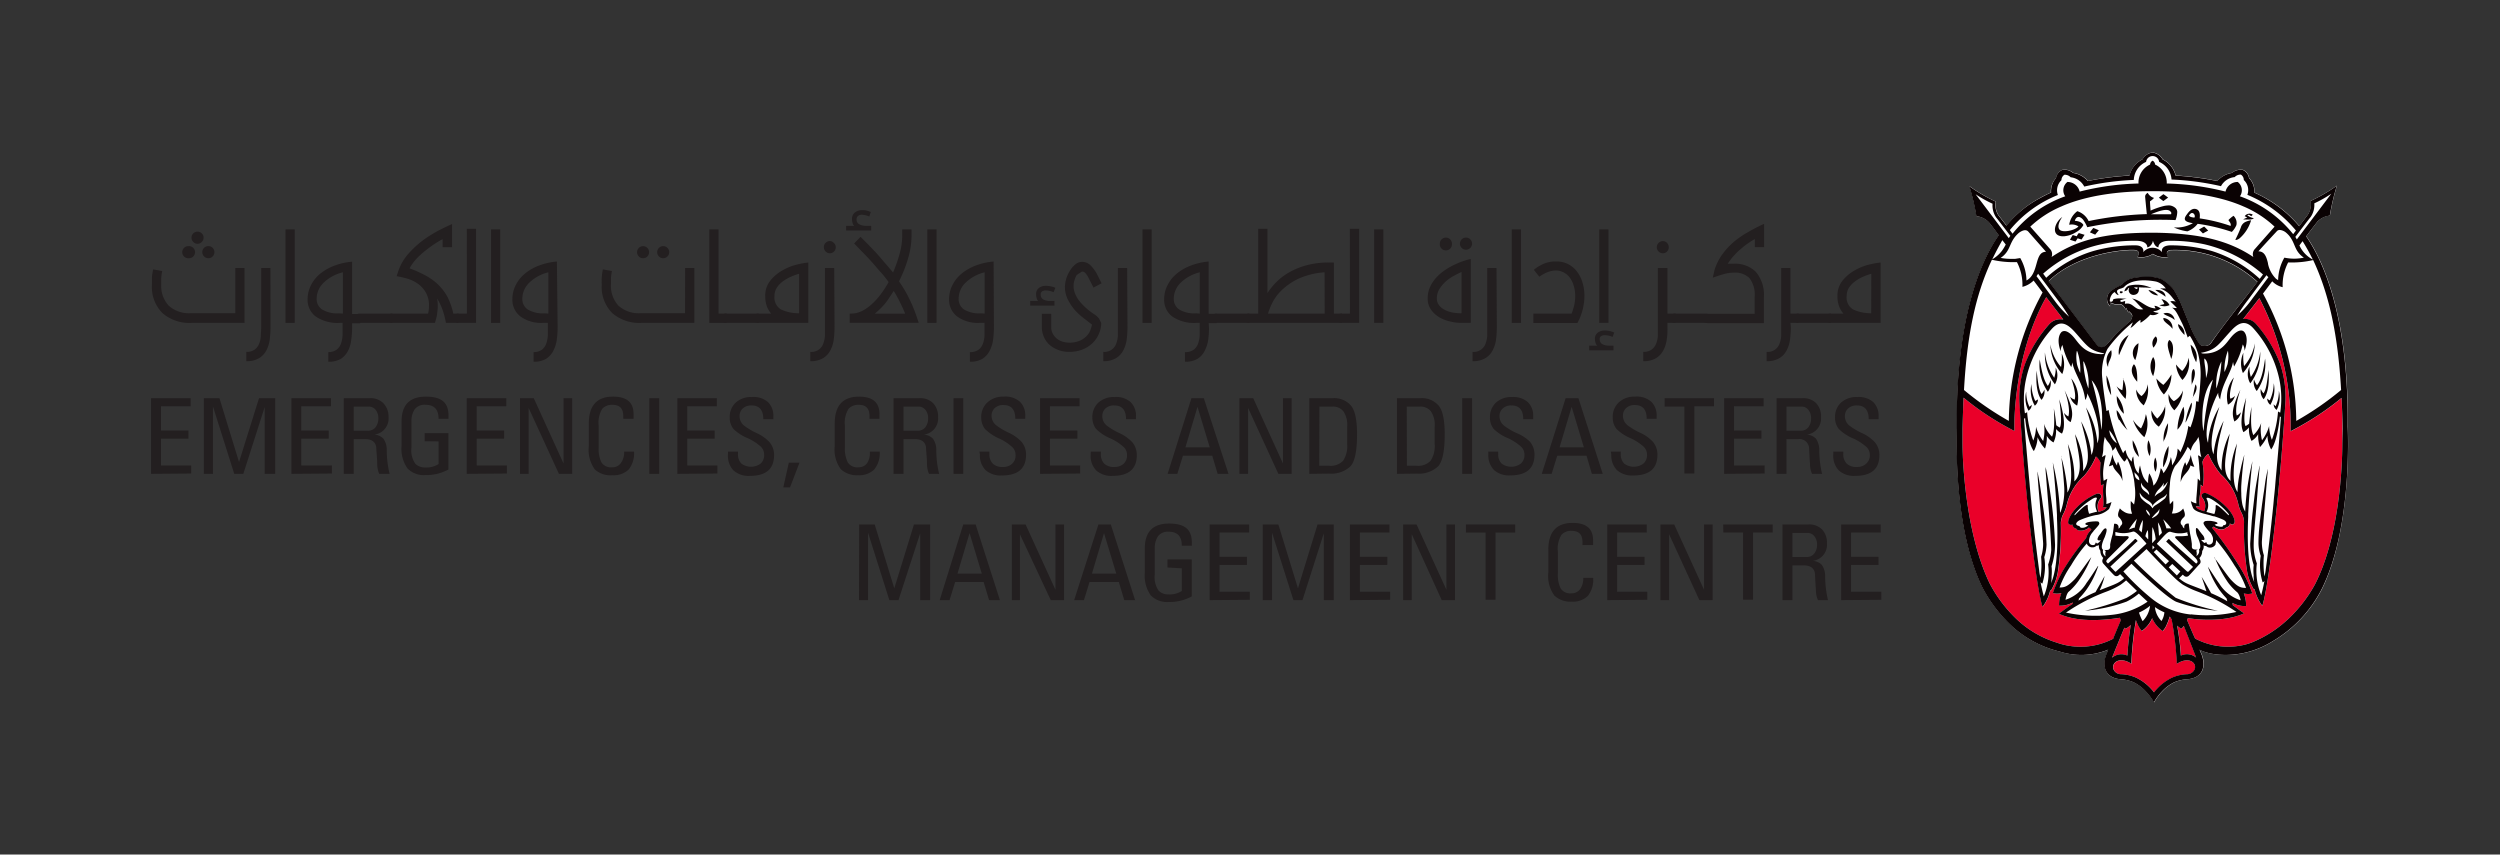 <svg xmlns="http://www.w3.org/2000/svg" viewBox="0 0 308.85 105.57"><rect x="0" y="0" width="308.85" height="105.57" fill="#333333" stroke="none"/><defs><style>.cls-1{fill:#231f20;}.cls-2{fill:#fff;}.cls-3{fill:#ea0029;}.cls-4{fill:#0a0203;}.cls-5{fill:none;}</style></defs><g id="Layer_2" data-name="Layer 2"><g id="Layer_1-2" data-name="Layer 1"><path class="cls-1" d="M29.07,33.11h1.14v6.78H23.66a5.08,5.08,0,0,1-3.58-1.2,4.57,4.57,0,0,1-1.31-3.53c0-.3,0-.59,0-.88a7.14,7.14,0,0,1,.15-1l1.12.2a6.53,6.53,0,0,0-.12.84c0,.26,0,.52,0,.77a3.61,3.61,0,0,0,.92,2.67,3.72,3.72,0,0,0,2.75.93h5.48ZM23.26,31.9a.71.71,0,0,1-.53-.22.74.74,0,0,1,0-1.05.71.71,0,0,1,.53-.22.75.75,0,1,1,0,1.49Zm1.89-2.55a.73.73,0,0,1-.22.54.72.72,0,0,1-.53.23.7.7,0,0,1-.52-.23.73.73,0,0,1-.22-.54.69.69,0,0,1,.22-.52.72.72,0,0,1,.52-.21.74.74,0,0,1,.53.21A.69.69,0,0,1,25.15,29.35Zm.6,2.55a.75.75,0,1,1,.52-.22A.69.69,0,0,1,25.75,31.9Z"/><path class="cls-1" d="M33.42,40.39a12.37,12.37,0,0,1-.09,1.48,4,4,0,0,1-.39,1.36,2.55,2.55,0,0,1-.9,1,2.91,2.91,0,0,1-1.61.39V43.47a1.68,1.68,0,0,0,1-.26,1.64,1.64,0,0,0,.56-.69,2.76,2.76,0,0,0,.23-1c0-.37.05-.75.05-1.15V33.11h1.14Z"/><path class="cls-1" d="M35.27,28.34h1.14V39.89H35.27Z"/><path class="cls-1" d="M43.5,40.46A11.05,11.05,0,0,1,43.39,42,3.92,3.92,0,0,1,43,43.33a2.54,2.54,0,0,1-.89,1,2.94,2.94,0,0,1-1.55.36V43.5a1.75,1.75,0,0,0,1-.28,1.57,1.57,0,0,0,.55-.74,3.45,3.45,0,0,0,.21-1.08c0-.4,0-.83,0-1.27v-.24H42a4.82,4.82,0,0,1-3-.79A2.57,2.57,0,0,1,38,37a3.82,3.82,0,0,1,.4-1.73,4.38,4.38,0,0,1,1.14-1.44,6.13,6.13,0,0,1,1.75-1,8,8,0,0,1,2.21-.5v6.46h1v1.15h-1Zm-1.14-1.72v-5.1A5.08,5.08,0,0,0,40,34.91a2.73,2.73,0,0,0-.88,2,1.53,1.53,0,0,0,.67,1.32,3.62,3.62,0,0,0,2.1.48Z"/><path class="cls-1" d="M48.47,39.89h-4a.81.81,0,0,1-.55-.2.43.43,0,0,1,0-.75.81.81,0,0,1,.55-.2h4Z"/><path class="cls-1" d="M56,38.74h.64v1.15H55.09a10.51,10.51,0,0,0-.36-1.45A7.57,7.57,0,0,0,54,36.87a4.48,4.48,0,0,1,.08.93,5.27,5.27,0,0,1-.07.87c0,.3-.14.71-.27,1.22H48.47a.81.81,0,0,1-.55-.2.43.43,0,0,1,0-.75.81.81,0,0,1,.55-.2h4.42A4.62,4.62,0,0,0,53,37.8a3.19,3.19,0,0,0-.42-1.71,3.51,3.51,0,0,0-1-1.07,4.46,4.46,0,0,0-1.31-.61A12.23,12.23,0,0,0,49,34.12l.17-.52a6.3,6.3,0,0,1,1.29-2.26,11.93,11.93,0,0,1,1.91-1.74,16.31,16.31,0,0,1,2-1.22c.64-.32,1.13-.55,1.48-.7v2.86H54.68v-1c-.3.16-.63.36-1,.6s-.74.52-1.13.83a9.57,9.57,0,0,0-1.1,1,5.86,5.86,0,0,0-.85,1.18,15.35,15.35,0,0,1,2,.9,7.09,7.09,0,0,1,1.54,1.12,6.44,6.44,0,0,1,1.14,1.51A8.6,8.6,0,0,1,56,38.74Z"/><path class="cls-1" d="M57.67,28.27h1.14V39.89H56.68a.79.79,0,0,1-.55-.2.43.43,0,0,1,0-.75.79.79,0,0,1,.55-.2h1Z"/><path class="cls-1" d="M60.66,28.34H61.8V39.89H60.66Z"/><path class="cls-1" d="M68.89,40.46A11.05,11.05,0,0,1,68.78,42a4.15,4.15,0,0,1-.42,1.33,2.48,2.48,0,0,1-.9,1,2.88,2.88,0,0,1-1.54.36V43.5a1.77,1.77,0,0,0,1-.28,1.64,1.64,0,0,0,.55-.74,3.45,3.45,0,0,0,.21-1.08c0-.4,0-.83,0-1.27v-.24h-.61a4.37,4.37,0,0,1-2.77-.79,2.59,2.59,0,0,1-1-2.12,3.82,3.82,0,0,1,.4-1.73,4.38,4.38,0,0,1,1.14-1.44,6.21,6.21,0,0,1,1.74-1,8,8,0,0,1,2.22-.5Zm-1.15-1.72v-5.1a5.18,5.18,0,0,0-2.34,1.27,2.76,2.76,0,0,0-.87,2,1.54,1.54,0,0,0,.66,1.32,3.67,3.67,0,0,0,2.11.48Z"/><path class="cls-1" d="M84.64,33.11h1.14v6.78H79.23a5.1,5.1,0,0,1-3.58-1.2,4.57,4.57,0,0,1-1.31-3.53,8.51,8.51,0,0,1,0-.88,7,7,0,0,1,.14-1l1.12.2a6.53,6.53,0,0,0-.12.84c0,.26,0,.52,0,.77a3.61,3.61,0,0,0,.92,2.67,3.72,3.72,0,0,0,2.75.93h5.48ZM79.45,31.9a.71.71,0,0,1-.53-.22.74.74,0,0,1,0-1.05.71.71,0,0,1,.53-.22.73.73,0,0,1,.53.22.76.76,0,0,1,0,1.05A.73.73,0,0,1,79.45,31.9Zm2.48,0a.73.73,0,0,1-.74-.75.72.72,0,0,1,.21-.52.73.73,0,0,1,.53-.22.71.71,0,0,1,.53.22.74.74,0,0,1,0,1.05A.71.71,0,0,1,81.93,31.9Z"/><path class="cls-1" d="M87.63,39.89V28.34h1.14v10.4h1v1.15Z"/><path class="cls-1" d="M93.73,39.89h-4a.77.77,0,0,1-.55-.2.43.43,0,0,1,0-.75.77.77,0,0,1,.55-.2h4Z"/><path class="cls-1" d="M99.86,32.43v7.46H93.71a.81.81,0,0,1-.55-.2.43.43,0,0,1,0-.75.81.81,0,0,1,.55-.2h1.56a3.09,3.09,0,0,1-.53-.89,3.62,3.62,0,0,1-.2-1.28,2.87,2.87,0,0,1,.65-1.93,5.12,5.12,0,0,1,1.52-1.26,6.66,6.66,0,0,1,1.76-.7A10.47,10.47,0,0,1,99.86,32.43Zm-1.14,1.39a6.56,6.56,0,0,0-.92.33,5.15,5.15,0,0,0-1,.55,3.16,3.16,0,0,0-.8.79,1.88,1.88,0,0,0-.32,1.08,1.72,1.72,0,0,0,.8,1.66,5.23,5.23,0,0,0,2.24.47Z"/><path class="cls-1" d="M103.1,40.39a12.37,12.37,0,0,1-.09,1.48,4,4,0,0,1-.4,1.36,2.41,2.41,0,0,1-.9,1,2.91,2.91,0,0,1-1.61.39V43.47a1.54,1.54,0,0,0,1.58-.95,3.28,3.28,0,0,0,.23-1c0-.37,0-.75,0-1.15V33.11h1.15Zm.15-9.85a.76.76,0,0,1-.21.53.71.71,0,0,1-.52.22.75.75,0,0,1-.74-.75A.71.71,0,0,1,102,30a.69.69,0,0,1,.52-.22A.67.67,0,0,1,103,30,.74.74,0,0,1,103.25,30.54Z"/><path class="cls-1" d="M107.39,26.75a2.5,2.5,0,0,0-.93-.22.69.69,0,0,0-.46.15.53.53,0,0,0-.18.45.62.62,0,0,0,.33.57,1.61,1.61,0,0,0,.82.2h.66v.57h-3.1V27.9h1a.55.55,0,0,1-.18-.29,1.51,1.51,0,0,1-.09-.5,1,1,0,0,1,.38-.88,1.36,1.36,0,0,1,.81-.27A2.27,2.27,0,0,1,107,26a4.36,4.36,0,0,1,.58.19Zm3.67,8a18,18,0,0,1,1,1.62c.27.52.5,1,.69,1.45s.34.85.46,1.2l.29.86h-8.53V38.74h.18a3,3,0,0,0,1.28-.29,5.17,5.17,0,0,0,1.22-.83,8.42,8.42,0,0,0,1.13-1.23,13.58,13.58,0,0,0,1-1.54c-.27-.38-.59-.8-1-1.25s-.78-.91-1.18-1.35-.79-.85-1.17-1.23l-.91-.94.79-.82,1,1,.85.89c.29.31.59.66.92,1.05l1.25,1.46a17.31,17.31,0,0,0,.82-2.35,8.16,8.16,0,0,0,.31-2.11v-.86h1.15v.88a10.08,10.08,0,0,1-.41,2.65A16.51,16.51,0,0,1,111.06,34.76Zm-3,4h3.76c-.13-.33-.31-.75-.55-1.24a17,17,0,0,0-.86-1.57c-.24.37-.44.68-.62.94a7.28,7.28,0,0,1-.52.71c-.18.2-.36.4-.55.58S108.33,38.54,108.08,38.74Z"/><path class="cls-1" d="M114.56,28.34h1.14V39.89h-1.14Z"/><path class="cls-1" d="M122.79,40.46a11.05,11.05,0,0,1-.11,1.54,3.92,3.92,0,0,1-.42,1.33,2.48,2.48,0,0,1-.9,1,2.88,2.88,0,0,1-1.54.36V43.5a1.77,1.77,0,0,0,1.05-.28,1.64,1.64,0,0,0,.55-.74,3.45,3.45,0,0,0,.21-1.08c0-.4,0-.83,0-1.27v-.24h-.61a4.37,4.37,0,0,1-2.77-.79,2.59,2.59,0,0,1-1-2.12,3.82,3.82,0,0,1,.4-1.73,4.38,4.38,0,0,1,1.14-1.44,6.21,6.21,0,0,1,1.74-1,8,8,0,0,1,2.22-.5Zm-1.15-1.72v-5.1a5.18,5.18,0,0,0-2.34,1.27,2.76,2.76,0,0,0-.87,2,1.54,1.54,0,0,0,.66,1.32,3.67,3.67,0,0,0,2.11.48Z"/><path class="cls-1" d="M130.16,36.1a2.55,2.55,0,0,0-.95-.22.89.89,0,0,0-.46.11.44.44,0,0,0-.18.4.65.65,0,0,0,.33.61,1.69,1.69,0,0,0,.82.18h.55v.57h-3v-.57h1a.51.51,0,0,1-.18-.28,1.48,1.48,0,0,1-.09-.51.93.93,0,0,1,.38-.84,1.45,1.45,0,0,1,.81-.24,3.16,3.16,0,0,1,1.19.24Zm5.89,3.81a3.48,3.48,0,0,1-.21,1.12,3.54,3.54,0,0,1-.69,1.17,3.85,3.85,0,0,1-1.25.91,4.49,4.49,0,0,1-1.89.36,3.72,3.72,0,0,1-2.18-.73,2.73,2.73,0,0,1-.81-1,2.94,2.94,0,0,1-.31-1.39V38.77h1.16v1.62a1.7,1.7,0,0,0,.21.87,2,2,0,0,0,.53.61,2.09,2.09,0,0,0,.7.35,2.8,2.8,0,0,0,.72.11,3.26,3.26,0,0,0,1.39-.25,2.59,2.59,0,0,0,.86-.61,2.06,2.06,0,0,0,.44-.72,5.29,5.29,0,0,0,.17-.58l0-.09c-.28-.2-.61-.46-1-.76a8.24,8.24,0,0,1-1.09-1,6.46,6.46,0,0,1-.88-1.32,3.47,3.47,0,0,1-.36-1.56,4,4,0,0,1,.16-1,4.15,4.15,0,0,1,.46-1,3.2,3.2,0,0,1,.67-.78,1.33,1.33,0,0,1,.82-.31,1.46,1.46,0,0,1,1.1.48,4.58,4.58,0,0,1,.82,1.17l.5,1-1,.53-.57-1.12c-.28-.57-.55-.86-.79-.86a.47.47,0,0,0-.3.17A1.79,1.79,0,0,0,133,34a3.21,3.21,0,0,0-.26.62,2.27,2.27,0,0,0-.11.73,2.46,2.46,0,0,0,.22,1,3.85,3.85,0,0,0,.58.94,7.13,7.13,0,0,0,.82.83c.31.27.63.52,1,.75a2.39,2.39,0,0,1,.53.49Z"/><path class="cls-1" d="M139.29,40.39a12.37,12.37,0,0,1-.09,1.48,4,4,0,0,1-.4,1.36,2.41,2.41,0,0,1-.9,1,2.87,2.87,0,0,1-1.6.39V43.47a1.54,1.54,0,0,0,1.57-.95,3.28,3.28,0,0,0,.23-1c0-.37,0-.75,0-1.15V33.11h1.15Z"/><path class="cls-1" d="M141.14,28.34h1.14V39.89h-1.14Z"/><path class="cls-1" d="M149.36,40.46a11.07,11.07,0,0,1-.1,1.54,4.16,4.16,0,0,1-.43,1.33,2.39,2.39,0,0,1-.89,1,2.92,2.92,0,0,1-1.55.36V43.5a1.78,1.78,0,0,0,1.06-.28,1.64,1.64,0,0,0,.55-.74,3.45,3.45,0,0,0,.21-1.08c0-.4,0-.83,0-1.27v-.24h-.39a4.78,4.78,0,0,1-3-.79,2.56,2.56,0,0,1-1-2.12,3.83,3.83,0,0,1,.41-1.73,4.38,4.38,0,0,1,1.14-1.44,6.21,6.21,0,0,1,1.74-1,8,8,0,0,1,2.21-.5v6.46h1v1.15h-1Zm-1.14-1.72v-5.1a5.13,5.13,0,0,0-2.34,1.27,2.76,2.76,0,0,0-.87,2,1.54,1.54,0,0,0,.66,1.32,3.65,3.65,0,0,0,2.11.48Z"/><path class="cls-1" d="M154.33,39.89h-4a.77.77,0,0,1-.55-.2.43.43,0,0,1,0-.75.77.77,0,0,1,.55-.2h4Z"/><path class="cls-1" d="M154.33,39.89a.77.77,0,0,1-.54-.2.42.42,0,0,1,0-.75.77.77,0,0,1,.54-.2h1.11V28.27h1.14v7.94a8.21,8.21,0,0,1,1.07-1.33,7.33,7.33,0,0,1,1.57-1.21,9.35,9.35,0,0,1,2.16-.89,10.38,10.38,0,0,1,2.81-.35h.6v6.31h1v1.15Zm9.31-6.25a9.43,9.43,0,0,0-3.27.81,8,8,0,0,0-2.06,1.43,5.82,5.82,0,0,0-1.16,1.6,8.19,8.19,0,0,0-.5,1.26h7Z"/><path class="cls-1" d="M166.76,28.27h1.15V39.89h-2.14a.81.81,0,0,1-.55-.2.43.43,0,0,1,0-.75.81.81,0,0,1,.55-.2h1Z"/><path class="cls-1" d="M169.76,28.34h1.14V39.89h-1.14Z"/><path class="cls-1" d="M181.7,39.89h-1.21a5.66,5.66,0,0,1-1.28-.16,4.69,4.69,0,0,1-1.34-.5,3.41,3.41,0,0,1-1.06-.94,2.34,2.34,0,0,1-.43-1.44,3.24,3.24,0,0,1,.31-1.44,4.41,4.41,0,0,1,.79-1.16,6,6,0,0,1,1.09-.92,9,9,0,0,1,1.2-.67,9.44,9.44,0,0,1,1.11-.44,8,8,0,0,1,.82-.23Zm-1.14-1.19V33.6c-.26.11-.57.27-.92.46a4.88,4.88,0,0,0-1,.69,4,4,0,0,0-.8.94,2.16,2.16,0,0,0-.33,1.18,1.31,1.31,0,0,0,.29.86,2,2,0,0,0,.73.57,3.25,3.25,0,0,0,.94.31,5.43,5.43,0,0,0,1,.09Zm-1.19-8.6a.75.75,0,1,1-1.49,0,.71.71,0,0,1,.22-.53.74.74,0,0,1,1.05,0A.71.71,0,0,1,179.37,30.1Zm2.49,0a.77.77,0,0,1-.22.53.75.75,0,0,1-1.06,0,.77.77,0,0,1-.22-.53.75.75,0,0,1,.22-.53.75.75,0,0,1,1.06,0A.75.75,0,0,1,181.86,30.1Z"/><path class="cls-1" d="M184.92,40.39a12.37,12.37,0,0,1-.09,1.48,4,4,0,0,1-.4,1.36,2.41,2.41,0,0,1-.9,1,2.91,2.91,0,0,1-1.61.39V43.47a1.54,1.54,0,0,0,1.58-.95,3.28,3.28,0,0,0,.23-1c0-.37,0-.75,0-1.15V33.11h1.15Z"/><path class="cls-1" d="M186.76,28.34h1.15V39.89h-1.15Z"/><path class="cls-1" d="M189.49,33.33a5.27,5.27,0,0,1,1.12-.7,3.73,3.73,0,0,1,1.63-.33,3.11,3.11,0,0,1,2.63,1.32,4.13,4.13,0,0,1,.65,1.35,5.43,5.43,0,0,1,.22,1.55,6.15,6.15,0,0,1-.1,1.15,6.53,6.53,0,0,1-.24,1,6.42,6.42,0,0,1-.29.76l-.23.47h-5.45V38.74h4.73c.08-.22.18-.51.28-.88a5.07,5.07,0,0,0,.16-1.34,4.09,4.09,0,0,0-.17-1.17,3.17,3.17,0,0,0-.46-1,2.19,2.19,0,0,0-.75-.67,2,2,0,0,0-1-.26,3,3,0,0,0-.95.17,4.53,4.53,0,0,0-1.1.6Z"/><path class="cls-1" d="M199.22,41.63a2.37,2.37,0,0,0-.95-.22.78.78,0,0,0-.46.11.41.41,0,0,0-.18.39.65.65,0,0,0,.33.61,1.69,1.69,0,0,0,.82.18h.55v.58h-3V42.7h1a.51.51,0,0,1-.19-.28,1.25,1.25,0,0,1-.1-.51.91.91,0,0,1,.37-.83,1.42,1.42,0,0,1,.82-.25,3,3,0,0,1,1.19.25Zm-.51-1.74h-1.14V28.34h1.14Z"/><path class="cls-1" d="M206,40.39c0,.49,0,1-.08,1.48a4,4,0,0,1-.4,1.36,2.55,2.55,0,0,1-.9,1,2.91,2.91,0,0,1-1.61.39V43.47a1.68,1.68,0,0,0,1-.26,1.64,1.64,0,0,0,.56-.69,3,3,0,0,0,.24-1c0-.37,0-.75,0-1.15V33.11H206v5.63h1v1.15h-1Zm.16-9.85a.76.76,0,0,1-.21.53.71.71,0,0,1-.52.22.75.75,0,0,1-.75-.75.75.75,0,0,1,.22-.53.73.73,0,0,1,.53-.22.67.67,0,0,1,.52.22A.74.74,0,0,1,206.15,30.54Z"/><path class="cls-1" d="M210.94,39.89h-4a.81.81,0,0,1-.55-.2.43.43,0,0,1,0-.75.81.81,0,0,1,.55-.2h4Z"/><path class="cls-1" d="M211.8,33.4a6.62,6.62,0,0,1,.95-1.94,8.77,8.77,0,0,1,1.43-1.56A10.32,10.32,0,0,1,216,28.65a20.87,20.87,0,0,1,1.94-1v2.88h-1.15v-1c-.23.13-.5.3-.8.5a11,11,0,0,0-.9.7,7.81,7.81,0,0,0-.88.85,7.13,7.13,0,0,0-.76,1l.35,0h.37a3.64,3.64,0,0,1,2.74,1,4.38,4.38,0,0,1,1,3.13v3.21h-6.91a.81.81,0,0,1-.55-.2.43.43,0,0,1,0-.75.81.81,0,0,1,.55-.2h5.77V36.67a3.36,3.36,0,0,0-.64-2.31,2.5,2.5,0,0,0-1.89-.68,4.54,4.54,0,0,0-1.15.15c-.38.1-.88.26-1.49.47Z"/><path class="cls-1" d="M221.24,40.39a12.37,12.37,0,0,1-.09,1.48,4,4,0,0,1-.4,1.36,2.41,2.41,0,0,1-.9,1,2.87,2.87,0,0,1-1.6.39V43.47a1.54,1.54,0,0,0,1.57-.95,3.28,3.28,0,0,0,.23-1c0-.37,0-.75,0-1.15V33.11h1.14v5.63h1v1.15h-1Z"/><path class="cls-1" d="M226.19,39.89h-4a.81.81,0,0,1-.55-.2.43.43,0,0,1,0-.75.81.81,0,0,1,.55-.2h4Z"/><path class="cls-1" d="M232.33,32.43v7.46h-6.16a.81.81,0,0,1-.55-.2.43.43,0,0,1,0-.75.81.81,0,0,1,.55-.2h1.57a2.7,2.7,0,0,1-.53-.89,3.39,3.39,0,0,1-.21-1.28,2.92,2.92,0,0,1,.65-1.93,5.25,5.25,0,0,1,1.52-1.26,6.8,6.8,0,0,1,1.76-.7A10.56,10.56,0,0,1,232.33,32.43Zm-1.15,1.39a7,7,0,0,0-.92.33,5.07,5.07,0,0,0-1,.55,3,3,0,0,0-.8.79,1.81,1.81,0,0,0-.32,1.08,1.71,1.71,0,0,0,.79,1.66,5.27,5.27,0,0,0,2.24.47Z"/><path class="cls-1" d="M18.66,58.54V49.19h4.89v1H19.89v3h3.39v1H19.89V57.5h3.73v1Z"/><path class="cls-1" d="M25.18,49.19h1.93l2.42,7.89L32,49.19h2v9.35H32.7V50.29l-2.64,8.25H28.94l-2.63-8.32v8.32H25.18Z"/><path class="cls-1" d="M36,58.54V49.19h4.89v1H37.22v3h3.39v1H37.22V57.5H41v1Z"/><path class="cls-1" d="M42.47,58.54V49.19h3.22a2.22,2.22,0,0,1,1.67.62A2.36,2.36,0,0,1,48,51.53a2,2,0,0,1-1.76,2.16,1.7,1.7,0,0,1,1.12.5,2.38,2.38,0,0,1,.42,1.47,12.5,12.5,0,0,0,.35,2.88H46.85a3.12,3.12,0,0,1-.25-1.22c0-.63-.08-1.25-.11-1.86,0-.8-.5-1.21-1.37-1.21H43.7v4.29Zm1.23-5.33h1.76a1.14,1.14,0,0,0,.93-.42,1.75,1.75,0,0,0,.35-1.13,1.61,1.61,0,0,0-.31-1,1.1,1.1,0,0,0-.93-.43H43.7Z"/><path class="cls-1" d="M52.46,54.51v-1H55.4V58a5.67,5.67,0,0,1-2.85.69,2.82,2.82,0,0,1-2.2-.81,4.19,4.19,0,0,1-.74-2.8v-3c0-2.06,1-3.08,3-3.08s2.8.78,2.8,2.36v.38H54.18c0-1.16-.54-1.73-1.62-1.73a1.51,1.51,0,0,0-1.34.57,2.62,2.62,0,0,0-.39,1.49v3.21a2.93,2.93,0,0,0,.47,2,1.63,1.63,0,0,0,1.18.47,2.82,2.82,0,0,0,1.7-.42v-2.8Z"/><path class="cls-1" d="M57.66,58.54V49.19h4.89v1H58.89v3h3.39v1H58.89V57.5h3.73v1Z"/><path class="cls-1" d="M64.24,49.19h1.7l3.68,8.07V49.19h1.07v9.35H69.05L65.31,50.4v8.14H64.24Z"/><path class="cls-1" d="M77.11,55.79h1.22A3.2,3.2,0,0,1,77.67,58a2.66,2.66,0,0,1-2,.71A2.88,2.88,0,0,1,73.49,58a4.11,4.11,0,0,1-.75-2.86V52.34q0-3.35,3-3.34c1.69,0,2.53.71,2.53,2.15v.59H77v-.31c0-1-.46-1.42-1.37-1.42a1.64,1.64,0,0,0-1.21.47,3.22,3.22,0,0,0-.46,2.1v2.7a3.83,3.83,0,0,0,.34,1.84,1.39,1.39,0,0,0,1.32.61,1.27,1.27,0,0,0,1.08-.52A2.26,2.26,0,0,0,77.11,55.79Z"/><path class="cls-1" d="M80.22,49.19h1.22v9.35H80.22Z"/><path class="cls-1" d="M83.68,58.54V49.19h4.88v1H84.9v3h3.39v1H84.9V57.5h3.73v1Z"/><path class="cls-1" d="M89.94,55.79h1.23v.33a1.58,1.58,0,0,0,.42,1.15,2,2,0,0,0,2.38,0,1.38,1.38,0,0,0,.43-1.11,1.33,1.33,0,0,0-.43-1,6.68,6.68,0,0,0-1.53-1A5.57,5.57,0,0,1,90.62,53a2.19,2.19,0,0,1-.47-1.42,2.39,2.39,0,0,1,.73-1.83,2.79,2.79,0,0,1,2-.7,2.69,2.69,0,0,1,2,.63,2.33,2.33,0,0,1,.66,1.75v.36H94.3c0-1.13-.48-1.7-1.45-1.7a1.53,1.53,0,0,0-1.09.37,1.28,1.28,0,0,0-.39,1,1.47,1.47,0,0,0,.6,1.15,8,8,0,0,0,1.48.88,5,5,0,0,1,1.61,1.13,2.43,2.43,0,0,1,.57,1.6c0,1.72-1,2.57-3,2.57a2.8,2.8,0,0,1-2-.66,2.6,2.6,0,0,1-.7-1.94Z"/><path class="cls-1" d="M96.77,60.21l.68-3.05h1.32L97.6,60.21Z"/><path class="cls-1" d="M107.46,55.79h1.22A3.15,3.15,0,0,1,108,58a2.64,2.64,0,0,1-2,.71,2.88,2.88,0,0,1-2.13-.75,4.11,4.11,0,0,1-.75-2.86V52.34c0-2.23,1-3.34,3-3.34,1.68,0,2.53.71,2.53,2.15v.59h-1.23v-.31c0-1-.45-1.42-1.36-1.42a1.64,1.64,0,0,0-1.21.47,3.21,3.21,0,0,0-.47,2.1v2.7a3.82,3.82,0,0,0,.35,1.84,1.39,1.39,0,0,0,1.32.61,1.29,1.29,0,0,0,1.08-.52A2.32,2.32,0,0,0,107.46,55.79Z"/><path class="cls-1" d="M110.39,58.54V49.19h3.22a2.22,2.22,0,0,1,1.67.62,2.36,2.36,0,0,1,.61,1.72,2,2,0,0,1-1.76,2.16,1.7,1.7,0,0,1,1.12.5,2.38,2.38,0,0,1,.42,1.47,12.5,12.5,0,0,0,.35,2.88h-1.25a3.12,3.12,0,0,1-.25-1.22c0-.63-.08-1.25-.11-1.86,0-.8-.5-1.21-1.37-1.21h-1.42v4.29Zm1.23-5.33h1.76a1.14,1.14,0,0,0,.93-.42,1.75,1.75,0,0,0,.35-1.13,1.61,1.61,0,0,0-.31-1,1.1,1.1,0,0,0-.93-.43h-1.8Z"/><path class="cls-1" d="M117.8,49.19H119v9.35H117.8Z"/><path class="cls-1" d="M121,55.79h1.23v.33a1.62,1.62,0,0,0,.41,1.15,1.69,1.69,0,0,0,1.24.42,1.64,1.64,0,0,0,1.14-.38,1.36,1.36,0,0,0,.44-1.11,1.31,1.31,0,0,0-.44-1,6.35,6.35,0,0,0-1.52-1A5.75,5.75,0,0,1,121.69,53a2.25,2.25,0,0,1-.47-1.42A2.42,2.42,0,0,1,122,49.7a2.83,2.83,0,0,1,2-.7,2.69,2.69,0,0,1,2,.63,2.33,2.33,0,0,1,.66,1.75v.36h-1.23c0-1.13-.48-1.7-1.45-1.7a1.52,1.52,0,0,0-1.09.37,1.28,1.28,0,0,0-.39,1,1.47,1.47,0,0,0,.6,1.15,8,8,0,0,0,1.48.88,5.13,5.13,0,0,1,1.61,1.13,2.43,2.43,0,0,1,.57,1.6c0,1.72-1,2.57-3,2.57a2.8,2.8,0,0,1-2-.66,2.56,2.56,0,0,1-.7-1.94Z"/><path class="cls-1" d="M128.49,58.54V49.19h4.88v1h-3.66v3h3.39v1h-3.39V57.5h3.73v1Z"/><path class="cls-1" d="M134.75,55.79H136v.33a1.62,1.62,0,0,0,.41,1.15,1.69,1.69,0,0,0,1.24.42,1.64,1.64,0,0,0,1.14-.38,1.36,1.36,0,0,0,.44-1.11,1.31,1.31,0,0,0-.44-1,6.35,6.35,0,0,0-1.52-1A5.75,5.75,0,0,1,135.42,53a2.25,2.25,0,0,1-.47-1.42,2.42,2.42,0,0,1,.73-1.83,2.83,2.83,0,0,1,2-.7,2.69,2.69,0,0,1,2,.63,2.33,2.33,0,0,1,.66,1.75v.36h-1.23c0-1.13-.48-1.7-1.45-1.7a1.52,1.52,0,0,0-1.09.37,1.28,1.28,0,0,0-.39,1,1.47,1.47,0,0,0,.6,1.15,8,8,0,0,0,1.48.88,5.13,5.13,0,0,1,1.61,1.13,2.43,2.43,0,0,1,.57,1.6c0,1.72-1,2.57-3,2.57a2.8,2.8,0,0,1-2-.66,2.56,2.56,0,0,1-.7-1.94Z"/><path class="cls-1" d="M144.25,58.54l2.94-9.35h1.53l3.05,9.35h-1.34l-.67-2.24h-3.62l-.69,2.24Zm2.2-3.28h3l-1.51-5Z"/><path class="cls-1" d="M153.12,49.19h1.7l3.68,8.07V49.19h1.07v9.35h-1.64l-3.74-8.14v8.14h-1.07Z"/><path class="cls-1" d="M161.75,58.54V49.19h2.88a2.74,2.74,0,0,1,2.26.91c.51.59.76,1.78.76,3.55,0,2.12-.29,3.46-.86,4a3.47,3.47,0,0,1-2.57.86Zm1.23-1h1.21a2.13,2.13,0,0,0,1.73-.61,3.27,3.27,0,0,0,.51-2.07V52.73a3,3,0,0,0-.47-1.92,1.65,1.65,0,0,0-1.36-.58H163Z"/><path class="cls-1" d="M172.58,58.54V49.19h2.88a2.74,2.74,0,0,1,2.26.91c.51.59.76,1.78.76,3.55,0,2.12-.29,3.46-.86,4a3.47,3.47,0,0,1-2.57.86Zm1.23-1H175a2.13,2.13,0,0,0,1.73-.61,3.27,3.27,0,0,0,.51-2.07V52.73a3,3,0,0,0-.47-1.92,1.65,1.65,0,0,0-1.36-.58h-1.62Z"/><path class="cls-1" d="M180.64,49.19h1.22v9.35h-1.22Z"/><path class="cls-1" d="M183.86,55.79h1.23v.33a1.58,1.58,0,0,0,.42,1.15,2,2,0,0,0,2.38,0,1.39,1.39,0,0,0,.44-1.11,1.34,1.34,0,0,0-.44-1,6.68,6.68,0,0,0-1.53-1A5.57,5.57,0,0,1,184.54,53a2.19,2.19,0,0,1-.47-1.42,2.39,2.39,0,0,1,.73-1.83,2.79,2.79,0,0,1,2-.7,2.69,2.69,0,0,1,1.95.63,2.33,2.33,0,0,1,.66,1.75v.36h-1.23c0-1.13-.48-1.7-1.45-1.7a1.49,1.49,0,0,0-1.08.37,1.25,1.25,0,0,0-.4,1,1.47,1.47,0,0,0,.6,1.15,8,8,0,0,0,1.48.88A5,5,0,0,1,189,54.56a2.43,2.43,0,0,1,.57,1.6c0,1.72-1,2.57-3,2.57a2.8,2.8,0,0,1-2-.66,2.6,2.6,0,0,1-.7-1.94Z"/><path class="cls-1" d="M190.47,58.54l2.95-9.35H195l3,9.35h-1.34L196,56.3h-3.62l-.69,2.24Zm2.2-3.28h3l-1.51-5Z"/><path class="cls-1" d="M199,55.79h1.23v.33a1.58,1.58,0,0,0,.42,1.15,2,2,0,0,0,2.38,0,1.39,1.39,0,0,0,.44-1.11,1.34,1.34,0,0,0-.44-1,6.68,6.68,0,0,0-1.53-1A5.57,5.57,0,0,1,199.71,53a2.19,2.19,0,0,1-.47-1.42A2.39,2.39,0,0,1,200,49.7a2.79,2.79,0,0,1,2-.7,2.69,2.69,0,0,1,2,.63,2.33,2.33,0,0,1,.66,1.75v.36h-1.23c0-1.13-.48-1.7-1.45-1.7a1.49,1.49,0,0,0-1.08.37,1.25,1.25,0,0,0-.4,1,1.47,1.47,0,0,0,.6,1.15,8,8,0,0,0,1.48.88,5,5,0,0,1,1.61,1.13,2.43,2.43,0,0,1,.57,1.6c0,1.72-1,2.57-3,2.57a2.8,2.8,0,0,1-2-.66,2.6,2.6,0,0,1-.7-1.94Z"/><path class="cls-1" d="M205.65,49.19h6.1v1h-2.43v8.31h-1.23V50.23h-2.44Z"/><path class="cls-1" d="M213,58.54V49.19h4.88v1h-3.66v3h3.39v1h-3.39V57.5H218v1Z"/><path class="cls-1" d="M219.48,58.54V49.19h3.22a2.23,2.23,0,0,1,1.67.62,2.35,2.35,0,0,1,.6,1.72,2,2,0,0,1-1.76,2.16,1.71,1.71,0,0,1,1.13.5,2.45,2.45,0,0,1,.41,1.47,13.08,13.08,0,0,0,.35,2.88h-1.24a2.94,2.94,0,0,1-.25-1.22c-.05-.63-.08-1.25-.11-1.86a1.2,1.2,0,0,0-1.38-1.21H220.7v4.29Zm1.22-5.33h1.76a1.15,1.15,0,0,0,.94-.42,1.75,1.75,0,0,0,.34-1.13,1.61,1.61,0,0,0-.31-1,1.07,1.07,0,0,0-.92-.43H220.7Z"/><path class="cls-1" d="M226.49,55.79h1.23v.33a1.58,1.58,0,0,0,.42,1.15,1.68,1.68,0,0,0,1.24.42,1.64,1.64,0,0,0,1.14-.38A1.39,1.39,0,0,0,231,56.2a1.34,1.34,0,0,0-.44-1,6.68,6.68,0,0,0-1.53-1A5.57,5.57,0,0,1,227.17,53a2.19,2.19,0,0,1-.47-1.42,2.39,2.39,0,0,1,.73-1.83,2.81,2.81,0,0,1,2-.7,2.73,2.73,0,0,1,2,.63,2.36,2.36,0,0,1,.65,1.75v.36h-1.22c0-1.13-.49-1.7-1.46-1.7a1.49,1.49,0,0,0-1.08.37,1.25,1.25,0,0,0-.4,1,1.47,1.47,0,0,0,.6,1.15,8,8,0,0,0,1.48.88,5,5,0,0,1,1.61,1.13,2.43,2.43,0,0,1,.57,1.6c0,1.72-1,2.57-3,2.57a2.8,2.8,0,0,1-2-.66,2.6,2.6,0,0,1-.7-1.94Z"/><path class="cls-1" d="M106.14,64.79h1.92l2.42,7.89,2.43-7.89h2v9.35h-1.23V65.89L111,74.14h-1.13l-2.63-8.32v8.32h-1.12Z"/><path class="cls-1" d="M116.09,74.14,119,64.79h1.53l3,9.35h-1.34l-.67-2.24H118l-.69,2.24Zm2.2-3.28h3l-1.51-5Z"/><path class="cls-1" d="M125,64.79h1.7l3.69,8.07V64.79h1.06v9.35h-1.64L126,66v8.14H125Z"/><path class="cls-1" d="M132.7,74.14l3-9.35h1.53l3,9.35h-1.34l-.67-2.24h-3.62l-.69,2.24Zm2.2-3.28h3l-1.51-5Z"/><path class="cls-1" d="M144.23,70.11v-1h3v4.57a5.67,5.67,0,0,1-2.85.69,2.84,2.84,0,0,1-2.21-.81,4.19,4.19,0,0,1-.74-2.8v-3c0-2.06,1-3.08,3-3.08s2.81.78,2.81,2.36v.38H146c0-1.16-.54-1.73-1.61-1.73a1.51,1.51,0,0,0-1.34.57,2.62,2.62,0,0,0-.39,1.49v3.21a2.93,2.93,0,0,0,.47,2,1.59,1.59,0,0,0,1.17.47,2.78,2.78,0,0,0,1.7-.42v-2.8Z"/><path class="cls-1" d="M149.44,74.14V64.79h4.88v1h-3.66v3h3.39v1h-3.39V73.1h3.74v1Z"/><path class="cls-1" d="M156,64.79h1.93l2.42,7.89,2.42-7.89h2v9.35h-1.23V65.89l-2.63,8.25h-1.12l-2.64-8.32v8.32H156Z"/><path class="cls-1" d="M166.77,74.14V64.79h4.88v1H168v3h3.39v1H168V73.1h3.74v1Z"/><path class="cls-1" d="M173.34,64.79H175l3.69,8.07V64.79h1.06v9.35h-1.64L174.41,66v8.14h-1.07Z"/><path class="cls-1" d="M181.1,64.79h6.09v1h-2.43v8.3h-1.23v-8.3H181.1Z"/><path class="cls-1" d="M195.6,71.39h1.22a3.2,3.2,0,0,1-.66,2.23,2.64,2.64,0,0,1-2,.71,2.9,2.9,0,0,1-2.13-.75,4.11,4.11,0,0,1-.75-2.86V67.94q0-3.34,3-3.34c1.69,0,2.53.71,2.53,2.15v.59H195.5V67c0-1-.46-1.42-1.37-1.42a1.6,1.6,0,0,0-1.21.47,3.22,3.22,0,0,0-.46,2.1v2.7a3.83,3.83,0,0,0,.34,1.84,1.41,1.41,0,0,0,1.33.61,1.29,1.29,0,0,0,1.08-.52A2.32,2.32,0,0,0,195.6,71.39Z"/><path class="cls-1" d="M198.56,74.14V64.79h4.88v1h-3.66v3h3.39v1h-3.39V73.1h3.73v1Z"/><path class="cls-1" d="M205.13,64.79h1.7l3.69,8.07V64.79h1.06v9.35h-1.64L206.2,66v8.14h-1.07Z"/><path class="cls-1" d="M212.88,64.79H219v1h-2.43v8.3h-1.23v-8.3h-2.44Z"/><path class="cls-1" d="M220.21,74.14V64.79h3.22a2.23,2.23,0,0,1,1.67.62,2.35,2.35,0,0,1,.6,1.72,2,2,0,0,1-1.76,2.16,1.66,1.66,0,0,1,1.13.5,2.45,2.45,0,0,1,.41,1.47,13.16,13.16,0,0,0,.35,2.88h-1.24a2.94,2.94,0,0,1-.25-1.22c-.05-.63-.08-1.25-.11-1.86,0-.81-.51-1.21-1.38-1.21h-1.41v4.29Zm1.23-5.33h1.75a1.15,1.15,0,0,0,.94-.42,1.75,1.75,0,0,0,.35-1.13,1.62,1.62,0,0,0-.32-1,1.06,1.06,0,0,0-.92-.42h-1.8Z"/><path class="cls-1" d="M227.46,74.14V64.79h4.88v1h-3.66v3h3.39v1h-3.39V73.1h3.74v1Z"/><path id="WHITE_LAYER" data-name="WHITE LAYER" class="cls-2" d="M290.05,52.67c.12-12.8-2.69-20-5.13-23.49.83-1.1,1.35-1.77,1.38-1.8a2.48,2.48,0,0,1,1.54-.76,27.59,27.59,0,0,1,.87-3.69,21.09,21.09,0,0,1-3.26,1.89,2.28,2.28,0,0,1-.32,1.68l-1.07,1.43a15.28,15.28,0,0,0-4.13-3.44c-.44-.24-.91-.48-1.41-.71a2.41,2.41,0,0,0-.66-1.8,1.3,1.3,0,0,0-.76-1h0a1.66,1.66,0,0,0-1.35.37,3.06,3.06,0,0,0-1.82,1,34.66,34.66,0,0,0-5.14-.67,3,3,0,0,0-1.6-2,1.67,1.67,0,0,0-1.25-.85h0a1.67,1.67,0,0,0-1.25.85,3,3,0,0,0-1.6,2,34.66,34.66,0,0,0-5.14.67,3,3,0,0,0-1.82-1,1.62,1.62,0,0,0-1.35-.37h0a1.3,1.3,0,0,0-.76,1,2.41,2.41,0,0,0-.66,1.8c-.5.23-1,.47-1.4.71a13.45,13.45,0,0,0-4.06,3.39l-1-1.29a2.33,2.33,0,0,1-.32-1.68,20.75,20.75,0,0,1-3.26-1.9,27.93,27.93,0,0,1,.87,3.7,2.45,2.45,0,0,1,1.54.75s.49.62,1.22,1.6c-2.45,3.49-5.3,10.72-5.18,23.6,0,1.2-.5,12.36,3.14,19.88a17.76,17.76,0,0,0,3.49,4.65,13.28,13.28,0,0,0,5.8,3.23l.27.07a8.74,8.74,0,0,0,6-.23l-.13.34-.13.31c-.5,1.38-.16,2.81,1.71,3a4.79,4.79,0,0,1,1.69.38,5,5,0,0,1,1.51,1.13,6.55,6.55,0,0,1,1,1.35h0a6.55,6.55,0,0,1,1-1.35,5.17,5.17,0,0,1,1.51-1.13,4.79,4.79,0,0,1,1.69-.38c1.88-.22,2.22-1.65,1.71-3l-.13-.31-.14-.34c1.3.76,5.29,1.34,9.11-1.09a15.79,15.79,0,0,0,6.07-6.57C290.55,65.08,290.07,53.7,290.05,52.67Zm-16.9-10.32a.76.76,0,0,1-.26.25,1,1,0,0,1-.63.14.67.67,0,0,1-.6-.3,10.67,10.67,0,0,1-1.16-2.29c-.4-.95-.33-.79-.91-2.22a13.13,13.13,0,0,0-1.07-2.13,5.31,5.31,0,0,0-1.5-1.28,4.51,4.51,0,0,0-1.36-.29,8.63,8.63,0,0,0-2.25.18,2.47,2.47,0,0,0-1.12.6,1,1,0,0,1-.34.29,4.07,4.07,0,0,0-1,.56,1.25,1.25,0,0,0-.27,2h0c0-.25,0-.46.05-.45a1.73,1.73,0,0,0,1.1.2c.47-.06.77.65.77.65l.07-.21a1.76,1.76,0,0,0,.28.55.67.67,0,0,0,.07-.11c.14.18.37.3.39.58a1.14,1.14,0,0,1-.45.81c-.13.12-.87.73-1.65,1.53-.41.42-.62.67-1,1.12a1,1,0,0,1-.62.39h-.09a.69.69,0,0,1-.52-.24l-6-7.92c3.47-3.39,9.23-3.95,10.67-3.84.33,0,.71.29.29.84a2.6,2.6,0,0,0,1.92-.37,2.57,2.57,0,0,0,1.91.37c-.42-.55,0-.82.3-.84a15.11,15.11,0,0,1,10.71,3.92C277,37.27,274.5,40.4,273.15,42.35Z"/><g id="RED_LAYER" data-name="RED LAYER"><path class="cls-3" d="M289.28,49.17a34.25,34.25,0,0,1-5.42,3.65l-.87.47v-.62a34.14,34.14,0,0,0-3.87-15.82c-.26.35-1.13,1.45-2,2.58a1.82,1.82,0,0,1,1.54.55,15.78,15.78,0,0,1,3,4.92,12.85,12.85,0,0,1,.69,4.61h0s-.5,8.61-1.49,16.86c-.89,7.5-1.38,8.48-1.38,8.48a5.38,5.38,0,0,1-.95-2.07l-.08.07a6.69,6.69,0,0,1-.84-2.23,33.57,33.57,0,0,1-.38-6.13h0a2.71,2.71,0,0,0-.33-1.16,4.4,4.4,0,0,1-.38-1.05h0a6.91,6.91,0,0,0-2.17-3.67,10.94,10.94,0,0,1-1.53-2.5l-.05,0a2.17,2.17,0,0,0-.69,1,8.93,8.93,0,0,1,.06,3,2,2,0,0,1-.28-.23c.09.89-.33,1.92-.07,2.74l-.52-.07.05.13a.87.87,0,0,0,.27.23l.17.08.54.19a1.6,1.6,0,0,0-.23-1.68c-.25-.3.06-.75.57-.52a7.38,7.38,0,0,1,2.17,1.45c1.1,1,1.42,2,1.19,2.25s-.32.12-.53,0c0,0,0,.08,0,.12a.63.63,0,0,1-.48.4l0,0c-.12.17-.31.23-.64.22a1.61,1.61,0,0,1-.64-.19.78.78,0,0,1-.22-.16l-.2.16A46.72,46.72,0,0,1,277,70.53a15.65,15.65,0,0,1,1.25,2.79,2.27,2.27,0,0,1-1.05,0,3.92,3.92,0,0,1,.28,1.55,3.14,3.14,0,0,1-1.69-.39,2.5,2.5,0,0,1,.05.29c.54.39,1.13.83,1.4,1-2.62,1.23-6.4.67-6.47.66l-.49-.07c0,.07-.06.15-.09.24.25.6.85,2,1,2.29a8.72,8.72,0,0,0,5.58.87,7.53,7.53,0,0,0,1.42-.39,14.65,14.65,0,0,0,4.49-2.89A17.26,17.26,0,0,0,286,72.18c2.89-5.64,3.37-14,3.37-17.4V53C289.38,51.88,289.32,50,289.28,49.17Z"/><path class="cls-3" d="M261.1,78.84c.12-.31.64-1.56.91-2.19,0-.11-.07-.22-.11-.33q-.54.09-1.08.15c-.24,0-3.84.57-6.45-.65.31-.22.91-.71,1.72-1.23a.76.76,0,0,1,0-.16,3.14,3.14,0,0,1-1.69.39,3.89,3.89,0,0,1,.28-1.55,2.16,2.16,0,0,1-1.05,0,16.11,16.11,0,0,1,1.24-2.78,32,32,0,0,1,2.86-4,2,2,0,0,1,.51-.9l.15-.18-.31-.25a.77.77,0,0,1-.25.2,1.61,1.61,0,0,1-.65.19c-.33,0-.52,0-.64-.22l0,0a.63.63,0,0,1-.47-.4.3.3,0,0,1,0-.13.43.43,0,0,1-.48-.06c-.23-.2.09-1.21,1.19-2.25a7.31,7.31,0,0,1,2.17-1.45c.52-.23.82.21.57.52a1.59,1.59,0,0,0-.23,1.68c.32-.1.44-.16.49-.17a.87.87,0,0,0,.43-.31.38.38,0,0,0,.05-.11l-.46.05c.24-.58-.12-2,.11-2.9a1.81,1.81,0,0,1-.31.18,11.18,11.18,0,0,1-.08-2.8,1.83,1.83,0,0,0-.57-.79,8.93,8.93,0,0,1-1.46,2.39,6.91,6.91,0,0,0-2.17,3.67h0a4.88,4.88,0,0,1-.38,1,2.69,2.69,0,0,0-.33,1.15h0a33.57,33.57,0,0,1-.38,6.13,6.69,6.69,0,0,1-.84,2.23l-.08-.07a5.38,5.38,0,0,1-.95,2.07s-.49-1-1.39-8.48c-1-8.25-1.48-16.87-1.48-16.87h0a13.07,13.07,0,0,1,.68-4.61A16.16,16.16,0,0,1,253.21,40a1.83,1.83,0,0,1,1.69-.52c-.16-.22-.34-.46-.33-.46-.57-.75-1.22-1.57-1.78-2.31-4,7.1-3.93,15.57-3.93,15.63v.91l-.71-.38a34.05,34.05,0,0,1-5.57-3.74c-.05.86-.13,3.78-.13,3.78s0,.66,0,1.77c0,3.39.6,11.7,3.36,17.41a17,17,0,0,0,3.29,4.37A12.61,12.61,0,0,0,254,79.36l.42.14a8.72,8.72,0,0,0,6.67-.6Z"/><path class="cls-3" d="M262.82,81a36,36,0,0,1,.42-3.8,2,2,0,0,1-.63.47s-.1,0-.16-.13c-.64,1.54-1.52,3.7-1.53,3.73A1.76,1.76,0,0,1,262.82,81Z"/><path class="cls-3" d="M268.94,82a39.91,39.91,0,0,0-.64-5.48.57.57,0,0,1-.08-.13c-.05-.07-.11-.14-.16-.22a6.38,6.38,0,0,1-.36,1,2.58,2.58,0,0,1-.51.8,3.67,3.67,0,0,1-1.29-1.59,3.79,3.79,0,0,1-1.28,1.57,2.63,2.63,0,0,1-.52-.81c-.08-.18-.15-.36-.21-.53a42.8,42.8,0,0,0-.57,5.39c-1.57-1-2.52,0-2.19.72a1,1,0,0,0,.1.17,1,1,0,0,0,.78.41,4.92,4.92,0,0,1,1.93.44,6.16,6.16,0,0,1,2.19,1.8,6.25,6.25,0,0,1,2.19-1.8,4.92,4.92,0,0,1,1.93-.44,1.07,1.07,0,0,0,.78-.41,1,1,0,0,0,.1-.17C271.46,82,270.51,81,268.94,82Z"/><path class="cls-3" d="M269.5,77.66a1.94,1.94,0,0,1-.52-.37,30.88,30.88,0,0,1,.46,3.7,1.76,1.76,0,0,1,1.9.27l-1.53-3.93C269.67,77.52,269.53,77.67,269.5,77.66Z"/></g><path id="BLACK_LAYER" data-name="BLACK LAYER" class="cls-4" d="M276.84,50.92a1.58,1.58,0,0,1-.81,1.15c-.26-.83-.42-1.49.75-3.93-.8,2.4-.45,3.19-.45,3.19A1.27,1.27,0,0,0,276.84,50.92Zm-1.3-1.67s-.28-.54.44-2.62a3.8,3.8,0,0,0-.74,3.36,1.78,1.78,0,0,0,.87-1.09A1.24,1.24,0,0,1,275.54,49.25Zm4.71-3.55c-.21,2.11-.39,2.54-.61,2.9a1.5,1.5,0,0,1-.34-.56,1.53,1.53,0,0,0,.35,1.28C280.09,48.77,280.4,47.6,280.25,45.7Zm-.42-1.4c-.33,2.35-.7,2.89-1,3.29a2.1,2.1,0,0,1-.37-.72,1.73,1.73,0,0,0,.34,1.44A5.87,5.87,0,0,0,279.83,44.3Zm-1.76,2.27a3.52,3.52,0,0,1-.17-1.27,2.19,2.19,0,0,0,.1,2.06,6.09,6.09,0,0,0,1.23-3.94A6.73,6.73,0,0,1,278.07,46.57Zm-.84-1.34a6.49,6.49,0,0,1-.08-1.65,3.16,3.16,0,0,0-.06,2.51,5.74,5.74,0,0,0,1.47-3.66A5.76,5.76,0,0,1,277.23,45.23Zm2.86,4a1,1,0,0,0,.39.79,3.83,3.83,0,0,0,.42-2.68,5.18,5.18,0,0,1-.49,2.13S280.13,49.32,280.09,49.21Zm.8.73a.83.83,0,0,0,.37.68,3.35,3.35,0,0,0,.27-2.37,4.32,4.32,0,0,1-.4,1.92S280.93,50,280.89,49.94Zm-28.67-1.27c-.23-.36-.4-.8-.61-2.9-.15,1.9.16,3.07.6,3.61a1.56,1.56,0,0,0,.35-1.27A1.58,1.58,0,0,1,252.22,48.67Zm.77-1c-.26-.4-.63-.94-1-3.29a5.86,5.86,0,0,0,1,4,1.74,1.74,0,0,0,.33-1.45A2.06,2.06,0,0,1,253,47.66Zm.8-1a6.73,6.73,0,0,1-1.16-3.15,6.09,6.09,0,0,0,1.23,3.94,2.19,2.19,0,0,0,.1-2.06A3.52,3.52,0,0,1,253.79,46.64Zm.84-1.34a5.72,5.72,0,0,1-1.33-2.8,5.76,5.76,0,0,0,1.47,3.66,3.16,3.16,0,0,0-.06-2.51A6.49,6.49,0,0,1,254.63,45.3Zm-3.18,4.22a5.18,5.18,0,0,1-.49-2.13,3.83,3.83,0,0,0,.42,2.68,1,1,0,0,0,.39-.79C251.73,49.39,251.45,49.52,251.45,49.52Zm-.72.72a4.21,4.21,0,0,1-.41-1.92,3.39,3.39,0,0,0,.28,2.37A.89.89,0,0,0,251,50C250.93,50.1,250.73,50.24,250.73,50.24Zm4.8,1.16A1.27,1.27,0,0,1,255,51a1.58,1.58,0,0,0,.81,1.15c.26-.83.42-1.49-.75-3.93C255.88,50.6,255.53,51.4,255.53,51.4Zm.78-2.08a1.24,1.24,0,0,1-.56-.35,1.78,1.78,0,0,0,.86,1.09,3.77,3.77,0,0,0-.73-3.36C256.59,48.78,256.31,49.32,256.31,49.32Zm5.9,10.12a5.58,5.58,0,0,0-.55-2.46,1.08,1.08,0,0,0-.12.49,3.45,3.45,0,0,1-.57-1.39,7,7,0,0,1-.44,1.47,1.21,1.21,0,0,0,.48-.17C261.2,58.28,262,58.47,262.21,59.44Zm7.87-1.9a1,1,0,0,0-.13-.49,5.83,5.83,0,0,0-.55,2.46c.27-1,1-1.17,1.21-2.07a.93.93,0,0,0,.48.17,6.16,6.16,0,0,1-.44-1.46A3.51,3.51,0,0,1,270.08,57.54Zm-5.82-1.08a6.09,6.09,0,0,0-.78-2.12A2.49,2.49,0,0,0,264.26,56.46Zm3,1.2a4.76,4.76,0,0,0,.64-2.61A4.49,4.49,0,0,0,267.23,57.66Zm-1,.62a2.15,2.15,0,0,0,0-1.81A2.29,2.29,0,0,0,266.28,58.28Zm-.72-1.94a2.49,2.49,0,0,0-.13-2A2.61,2.61,0,0,0,265.56,56.34Zm5.17-6.6a8.27,8.27,0,0,0-.72,2.42C270.18,52,271,50.08,270.73,49.74Zm0-2.2s.74-1.31.32-2C270.6,45.63,270.78,47.55,270.77,47.54Zm-2.15,3.15a3.78,3.78,0,0,0,1.12-2.51,2.4,2.4,0,0,1-1.12,1.33,1.7,1.7,0,0,1-.64-.88A2.35,2.35,0,0,0,268.62,50.69Zm2.29-1.59c.31-.49.74-1.21.38-1.67A14.2,14.2,0,0,0,270.91,49.1Zm-3.62,5.47a4.54,4.54,0,0,0,.61-2.34A3.78,3.78,0,0,0,267.29,54.57ZM269,53.08a3,3,0,0,0,.75-2.83A6.34,6.34,0,0,0,269,53.08Zm-1.49-3a3.52,3.52,0,0,1-1,1.63,3.19,3.19,0,0,1-.71-1,2.12,2.12,0,0,0,.9,2A3.39,3.39,0,0,0,267.47,50.11Zm-3,2.85a3.46,3.46,0,0,1-1-1.06,4.72,4.72,0,0,0,1.4,2.14,3.71,3.71,0,0,0,.19-2.85A5.61,5.61,0,0,1,264.46,53Zm-4.06-7.67c-.09-.55.6-1.07.37-2A1.75,1.75,0,0,0,260.4,45.29Zm1.39,6.62a5.7,5.7,0,0,0,1,1.26c-.48-.73-.87-2.09-1.35-2.46A2.57,2.57,0,0,0,261.79,51.91Zm-.33-3a2.8,2.8,0,0,0,.87,2.24A3.6,3.6,0,0,0,261.46,48.87Zm.8-2.12a8.33,8.33,0,0,1-.12,1.45,1.7,1.7,0,0,1-.71-.5,5.74,5.74,0,0,0,1.11,1.57A3.85,3.85,0,0,0,262.26,46.75Zm-.5-2.93a20.46,20.46,0,0,1,1.17-2.44A2.44,2.44,0,0,0,261.76,43.82Zm-1,5a6.33,6.33,0,0,0-.57-2.45A4.55,4.55,0,0,0,260.79,48.79ZM263.62,45c-.77,1,.41,2.14.41,2.16S264.12,45.4,263.62,45Zm.57-2.6a1.41,1.41,0,0,0-.4,2.09A7.76,7.76,0,0,0,264.19,42.44Zm.66,7.65a3.59,3.59,0,0,0,.46-2.58,2.06,2.06,0,0,1-.75,1.46,1.84,1.84,0,0,1-.65-.81A2.37,2.37,0,0,0,264.85,50.09Zm5.77-7.51a6.77,6.77,0,0,0,.69,2.21A2,2,0,0,0,270.62,42.58Zm-1.53-2.53c-.1.54.78,1.37.78,1.37A1.32,1.32,0,0,0,269.09,40.05Zm1.29,4.16a3,3,0,0,1-.79,1.66,5.82,5.82,0,0,1-.77-.8,3.38,3.38,0,0,0,.8,1.91A3,3,0,0,0,270.38,44.21ZM268,42c-.46.49,0,1.47.23,2.35C268.43,43.89,268.72,42.43,268,42Zm.39-1.39a1.24,1.24,0,0,0-1.12-1.33C267.17,39.76,268,40.07,268.35,40.58Zm-1.08-1.84c.23.23,1,.4,1.35.77A1,1,0,0,0,267.27,38.74Zm-1,2.8a1.1,1.1,0,0,0-.27,1.38S266.86,42,266.29,41.54Zm1,7.18a3.73,3.73,0,0,0,.95-2.49,5.94,5.94,0,0,1-1,1.29,4.71,4.71,0,0,1-.86-.79A3.43,3.43,0,0,0,267.32,48.72ZM266,44.11a2.27,2.27,0,0,0,0,2.36S266.56,44.86,266,44.11Zm.27-8.29c.21.22.88.5,1.26.85C267.51,36.09,267,35.78,266.3,35.82Zm.35.67a2.07,2.07,0,0,0-1.2-.67A1.4,1.4,0,0,0,266.65,36.49Zm1.4,1.19a1.38,1.38,0,0,0-1-.72,2.25,2.25,0,0,1,.36.6,2.78,2.78,0,0,1-.61.13A1.44,1.44,0,0,0,268.05,37.68ZM261.94,36c-.06,0-.12.23.1.23a.22.22,0,0,0,.22-.19S262,35.94,261.94,36Zm5.91-11.59c-.21-.15-.35-.27-.58-.42-.19.13-.42.32-.56.43.19.15.34.27.55.42ZM264.23,35.5a.63.63,0,0,1,0,.37.59.59,0,0,1-.49.54.59.59,0,0,1-.76-.53.6.6,0,0,1,.07-.32c-.13,0-.13.1-.25.25s-.19.08-.36.2a1,1,0,0,1,.53-.71,4.25,4.25,0,0,1,2.84.28,8.64,8.64,0,0,0-1-.06Zm-.18,0c-.05,0-.36,0-.4,0s.19.17.27.2a.12.12,0,0,0,.14-.08C264.1,35.61,264.09,35.53,264.05,35.51Zm4.71-8.31a44.66,44.66,0,0,0-10.9.88,4.27,4.27,0,0,0-.53-.95c-.71-.76-1,.07-1,.16.89.06,1.05.52,1.05.52a2.17,2.17,0,0,1-.87.86,3.32,3.32,0,0,1-1.52.53c-1.69.08-1.23-1.67-.21-2.39-.13.16-.73,1.08-.36,1.55s2,.09,2.35-.38a1.51,1.51,0,0,0-1.14-.2,2.54,2.54,0,0,1,1-1.68,2.35,2.35,0,0,1,1.4,1.22,42.43,42.43,0,0,1,7.19-.86c-.05-.43-.2-2-.21-2.14,0-.26.15-.38.32-.49a1.23,1.23,0,0,0,.78.63,2.19,2.19,0,0,1-.5.42c0,.33.06.92.07,1.15a9.49,9.49,0,0,1,1.64-.57,2.84,2.84,0,0,1,.74-.07,1.34,1.34,0,0,1,.65.28.72.72,0,0,1,.27.52A2.94,2.94,0,0,1,268.76,27.2Zm-.58-1c-.34-.57-1.63-.06-2.45.28.47,0,.88,0,1.38,0l1.1,0A.28.28,0,0,0,268.18,26.16Zm-11.61,3-.5-.15c-.12.18-.26.43-.35.58l.69.22.26-.4.49.15c.14-.23.21-.34.37-.58l-.71-.22C256.73,28.89,256.65,29,256.57,29.17Zm20.58-2.08c.55,0,1.06.09,1.29-.16a1.7,1.7,0,0,1-.81-.36c.15-.13.36,0,.47.13l.21-.19a.71.71,0,0,0-1,.18,1.49,1.49,0,0,1,.31.18A2.48,2.48,0,0,0,277.15,27.09Zm-.32,1a16,16,0,0,1-.68,1.51c.16.07.37-.07.51-.16a4.73,4.73,0,0,0,1.44-2.25,2.77,2.77,0,0,0-.61.17A1.06,1.06,0,0,0,276.83,28.12Zm-5.17.24.49.49c.25-.14.37-.21.65-.35-.19-.19-.3-.32-.5-.5C272.08,28.11,271.83,28.26,271.66,28.36Zm4.62-.53a2.62,2.62,0,0,1-.56.83,22.46,22.46,0,0,0-4.22-1,2.88,2.88,0,0,1-1.27.93,5.77,5.77,0,0,1-1.68-.49,4,4,0,0,0,2.36-.52c-1-.15-1.24-.42-.76-1.06.22-.3.59-.82,1.12-.69s.53.71.48,1.16a20.66,20.66,0,0,1,3.82.93c.08-.32-.14-.49-.27-.72a3.48,3.48,0,0,1,.63-.53A1.22,1.22,0,0,1,276.28,27.83Zm-5.55-1.5a.68.68,0,0,0-.3.32c.09.14.27.19.54.23l.14,0C271.24,26.61,271,26.24,270.73,26.33Zm-12.55,2.38.66.29c.17-.21.25-.31.45-.54-.25-.11-.42-.19-.68-.29C258.46,28.34,258.29,28.57,258.18,28.71ZM286.91,72.6a15.79,15.79,0,0,1-6.07,6.57C277,81.6,273,81,271.73,80.26l.14.34.13.31c.51,1.38.17,2.81-1.71,3a4.79,4.79,0,0,0-1.69.38,5.17,5.17,0,0,0-1.51,1.13,6.55,6.55,0,0,0-1,1.35h0a6.55,6.55,0,0,0-1-1.35,5,5,0,0,0-1.51-1.13,4.79,4.79,0,0,0-1.69-.38c-1.87-.22-2.21-1.65-1.71-3l.13-.31.13-.34a8.74,8.74,0,0,1-6,.23l-.27-.07a13.28,13.28,0,0,1-5.8-3.23,17.76,17.76,0,0,1-3.49-4.65c-3.64-7.52-3.13-18.68-3.14-19.88-.12-12.88,2.73-20.11,5.18-23.6-.73-1-1.18-1.57-1.22-1.6a2.45,2.45,0,0,0-1.54-.75,27.93,27.93,0,0,0-.87-3.7,20.75,20.75,0,0,0,3.26,1.9,2.33,2.33,0,0,0,.32,1.68l1,1.29A13.45,13.45,0,0,1,252,24.49c.43-.24.9-.48,1.4-.71A2.41,2.41,0,0,1,254,22a1.3,1.3,0,0,1,.76-1h0a1.62,1.62,0,0,1,1.35.37,3,3,0,0,1,1.82,1,34.66,34.66,0,0,1,5.14-.67,3,3,0,0,1,1.6-2,1.67,1.67,0,0,1,1.25-.85h0a1.67,1.67,0,0,1,1.25.85,3,3,0,0,1,1.6,2,34.66,34.66,0,0,1,5.14.67,3.06,3.06,0,0,1,1.82-1,1.66,1.66,0,0,1,1.35-.37h0a1.3,1.3,0,0,1,.76,1,2.41,2.41,0,0,1,.66,1.8c.5.23,1,.47,1.41.71a15.28,15.28,0,0,1,4.13,3.44l1.07-1.43a2.28,2.28,0,0,0,.32-1.68,21.09,21.09,0,0,0,3.26-1.89,27.59,27.59,0,0,0-.87,3.69,2.48,2.48,0,0,0-1.54.76s-.55.7-1.38,1.8c2.44,3.52,5.25,10.69,5.13,23.49C290.07,53.7,290.55,65.08,286.91,72.6Zm-1.14-40.47a11.78,11.78,0,0,1-3.09.29,6.08,6.08,0,0,0-.68,3.06,2.63,2.63,0,0,1-1.29-.73l-1.14,1.52A33.17,33.17,0,0,1,283.68,52a37.12,37.12,0,0,0,5.54-3.82C288.84,41.54,287.81,36.5,285.77,32.13Zm-6.42,20.13a5.42,5.42,0,0,0,.1,2.13,5.24,5.24,0,0,0,.88-1.76,4.78,4.78,0,0,0,.34,1.71,12.82,12.82,0,0,0,.76-3.53s0,.07.27.16a11.77,11.77,0,0,0-.1-4.06,13.63,13.63,0,0,0-3.15-6.27c-1.08-1.27-2-.7-2.9.3-1.47,1.6-1.79,2.3-3.55,2.63h0c-.17,0,0,.12.31.11,2.12,0,2.78-1.44,3.42-2.14.42-.47,1-.89,1.41-.63.17.1.75.77.15,2.43a1.37,1.37,0,0,0-.22-.79A9.71,9.71,0,0,1,276,45.28a5.68,5.68,0,0,1-.13-.58c-.21,1.34-1.41,2.74-1.59,4.65a1.31,1.31,0,0,1-.24-.83c-.9,1.67-1.84,4.67-1.26,6.18a9.93,9.93,0,0,1,1.4-4.43c-.62,2-1.34,4.4-.72,5.86A11.17,11.17,0,0,1,274.71,52c-.86,3.23-1.21,4.88-.25,6.13a9.61,9.61,0,0,1,1-4.55c-.44,2.52-1.08,4.73.1,5.83a11.21,11.21,0,0,1,.8-4.62c-.39,2.43-.72,4.79.06,6a12,12,0,0,1,.33-2.53,20.63,20.63,0,0,1,.52-2.09s-.25,1.7-.38,3.77a9.21,9.21,0,0,0,0,1A6.84,6.84,0,0,0,277,62.2a3.09,3.09,0,0,0,.37,1,32.35,32.35,0,0,1,.9-6.23s-.32,2.58-.53,6.52c0,.14,0,.28,0,.41-.25,5.67.51,7.48.75,8a3.33,3.33,0,0,1-.07-.83,6.18,6.18,0,0,1,0-1.27,8.83,8.83,0,0,1-.43-2.64c.05-.84.11-1.68.17-2.5s.14-1.47.22-2.16.14-1.24.23-1.89c.13-.91.31-1.82.47-2.73.13-.72.06-.09.05.09-.07.81-.22,2.59-.36,4.43-.1,1.37-.41,4.08-.34,5.39a6.58,6.58,0,0,0,.38,1.81,7.81,7.81,0,0,0,.54,3.93s.22-.79.4-1.78a.48.48,0,0,1-.22.2,7.15,7.15,0,0,1-.24-3.27,5.05,5.05,0,0,1-.28-1.56c0-1.63.25-3.25.45-4.86.08-.54.15-1.07.23-1.56.05-.32.09-.64.14-1,.07-.51.17-1,.28-1.53a1.55,1.55,0,0,1,.05-.23s0,.37-.06.86c-.17,2.18-.67,7.75-.67,8.19a5.37,5.37,0,0,0,.25,1.61,11.73,11.73,0,0,0,.07,2.61,5.6,5.6,0,0,0,.17-.92s.31-2.26.67-5.47c.05-.5.11-1,.16-1.49s.1-.94.14-1.43.12-1.14.17-1.72l.06-.74c.14-1.51.29-3.22.42-4.72,0,0,.2-2.45.24-3.19l-.12-.09s-.27,3-1.08,4.09a3.8,3.8,0,0,1-.46-1.71,5,5,0,0,1-.92,1.41,4.16,4.16,0,0,1-.22-1.59,2.28,2.28,0,0,1-.83.83,3.32,3.32,0,0,1-.31-1.67,2.7,2.7,0,0,1-.69.59c-.09-.23-.64-1.09.34-4.25-.39,2.92-.16,3.26-.08,3.5a2.2,2.2,0,0,0,.45-.3,18.4,18.4,0,0,1,.3-2.08c-.15,2.32,0,3,.22,3.5A3.8,3.8,0,0,0,279.35,52.26Zm-7.12,1a31.11,31.11,0,0,1,1.16-6.36C271.8,48.62,272,52.62,272.23,53.25Zm.3-6.55c.5-1.5.08-2.27-.21-2.42C272.31,45,272.49,45.3,272.53,46.7ZM273.81,48a11.46,11.46,0,0,0,.62-3.35A6.5,6.5,0,0,0,273.81,48Zm1.38-3a4.73,4.73,0,0,0,.05-1.68,6.61,6.61,0,0,0-.43,2.64A6.85,6.85,0,0,0,275.19,45Zm-3.64,11.33a.1.1,0,0,1,0-.07,0,0,0,0,0,0,0h0a.5.5,0,0,1,.2.09l.21.13a3.55,3.55,0,0,1-.18-1.1,5.37,5.37,0,0,0-.18-1.37l0-.06a2.29,2.29,0,0,1-.39.64,2.37,2.37,0,0,0-.54,1v.09l-.07-.06c.13.11-.32-.41-.33-.42a9.72,9.72,0,0,1-1.57,2.38h0a5,5,0,0,0-.63,2.28,9.78,9.78,0,0,0,0,2.44l.4-.44a6.68,6.68,0,0,1,0,.9,2.67,2.67,0,0,1-.16.67,1.56,1.56,0,0,0,1.4-.61l.11.29c.1.29.18.63-.05.81,0,0-.42.36-.37.69a.49.49,0,0,0,.22.33h0a.39.39,0,0,0,.24.33.59.59,0,0,1,0-.31.42.42,0,0,1,.35-.28.78.78,0,0,1,.19,0s.09.91.17,1.29a11.92,11.92,0,0,1,.21,1.23l0,.32c0,.31.22.34.38.37a2.54,2.54,0,0,0,.39,0h0c-.24.07-.22.16-.21.19a1.06,1.06,0,0,1,0,.61l0,0a.71.71,0,0,0,.32-.82v0l0,0c.27-.16.21-.7-.18-1.54-.19-.39-.26-1-.14-1.1h0c.06,0,.13,0,.32.27s.26.34.42.55a.9.9,0,0,1,.26.53.15.15,0,0,1-.05.12.21.21,0,0,1-.12,0,1,1,0,0,1-.25,0c.09.09.42.47.52.36.24-.29,0,.17.45.22a.48.48,0,0,0,.5-.52,1.36,1.36,0,0,0,0-.3,1.69,1.69,0,0,0-.42-.77l-.1-.1c-.73-.81-.67-1-.62-1.06s.13-.17.33-.17a3,3,0,0,1,.61,0c.29.05.78.13.76.29a.11.11,0,0,1-.07.08c-.11,0-.27.11-.3.06a.71.71,0,0,0,.28.2c.12,0,.62.2.78,0l0-.1c.09,0,.33,0,.38-.21s-.15-.37-.37-.48a11.3,11.3,0,0,0-1.08-.41c-.16,0-.37-.08-.52-.13l-.88-.23s-.48-.15-.66-.23l-.18-.09a1,1,0,0,1-.38-.32,3.83,3.83,0,0,1-.29-.88,1.77,1.77,0,0,0,.69.28,3.94,3.94,0,0,1,0-.79c.13-1.45.16-2.28.16-2.28l.29.3a9,9,0,0,0-.09-1.47h0A13.91,13.91,0,0,0,271.55,56.32Zm1,6.91.68.18.33.08a2.42,2.42,0,0,0,.16-1c0-.38.85.42,1.43,1,.24.25.28.14.14-.05a8.11,8.11,0,0,0-2-1.73c-.55-.34-.82-.26-.64,0A1.69,1.69,0,0,1,272.59,63.23Zm1,5.65c.65.81,1.68,2.33,2.07,2.74.84.89,1.21,1,1.86,1a12.23,12.23,0,0,0-1.42-2.76,24.34,24.34,0,0,0-2.29-3.16,1.17,1.17,0,0,1-.06.45,1,1,0,0,1,0,.1.85.85,0,0,1-.24.26.79.79,0,0,1-.5.13.69.69,0,0,1-.43-.2.52.52,0,0,1-.31-.08.85.85,0,0,1-.17.7,1.22,1.22,0,0,1-.33.86.22.22,0,0,0,0,.07c.22.38.12.57,0,.69s-1.11,1.24-1.34,1.45a.43.43,0,0,1-.57,0l-.16-.15-.48.48.06,0h0a4,4,0,0,0,1.15.71c.37.16,1.46.56,2.19.86-.17-.54-.37-1.15-.59-1.76.19.26.72,1.19,1.17,2h0a18.36,18.36,0,0,1,2,1c-.05-.21-.09-.35-.09-.35a10.7,10.7,0,0,1-.91-1.09A11.09,11.09,0,0,1,272.76,70c.85,1.28,1.07,1.64,1.4,2.09a4.84,4.84,0,0,0,2.65,2.07c-.16-.8-.44-1-.44-1A7.24,7.24,0,0,1,275.28,72c.13.19.26.36,0,0s-.14-.18,0,0A14.82,14.82,0,0,1,273.61,68.88Zm-2.92,7a16.67,16.67,0,0,0,5.66-.29,22.93,22.93,0,0,0-4.89-2.55,10.69,10.69,0,0,1-1.77-.85,9.22,9.22,0,0,1-.81-.65c-.89-.82-3.23-3.27-3.64-3.72l-1.56,1.43a57.42,57.42,0,0,0,5.16,4.59A30.76,30.76,0,0,0,274,75.46a20.34,20.34,0,0,1-5.13-1.11c-1.33-.54-5.55-4.7-5.55-4.7l-1,.95a30.37,30.37,0,0,0,3.49,3.34A9.29,9.29,0,0,0,270.69,75.92ZM266.22,75a2.79,2.79,0,0,0,.81,1.72,2.43,2.43,0,0,0,.36-1.07A6.6,6.6,0,0,1,266.22,75Zm-7-5.08a10.93,10.93,0,0,1-1.47,2.94,8.56,8.56,0,0,1-.92,1.08s0,.1-.06.26l-.11.06.61-.34.31-.15a14.23,14.23,0,0,1,1.3-.62c.44-.79,1-1.74,1.13-2a9,9,0,0,1-.62,1.77l.33-.13c.7-.28,1.31-.5,1.6-.64a3.74,3.74,0,0,0,.9-.54l.2-.18-.5-.5-.17.14a.41.41,0,0,1-.56,0c-.23-.2-1.26-1.34-1.35-1.45s-.22-.32,0-.69h0a1.22,1.22,0,0,1-.36-.89.85.85,0,0,1-.17-.7.5.5,0,0,1-.31.08.67.67,0,0,1-.43.2h-.06a.72.72,0,0,1-.46-.14.69.69,0,0,1-.25-.33s0,0,0,0a17.13,17.13,0,0,0-1.94,2.69,11.82,11.82,0,0,0-1.42,2.74c.65,0,1-.14,1.85-1,.4-.41,1.42-1.93,2.07-2.75a14.35,14.35,0,0,1-1.63,3,7.76,7.76,0,0,1-1.16,1.27s-.25.16-.4,1A4.78,4.78,0,0,0,257.78,72C258.12,71.55,258.34,71.2,259.18,69.92Zm-.59-4.27a1.76,1.76,0,0,0-.56,1.17c0,.34.22.53.5.52.44,0,.21-.51.46-.22.1.11.43-.27.52-.36-.19,0-.46.06-.42-.21a1.27,1.27,0,0,1,.31-.54c.12-.14.47-.81.71-.73s0,.71-.14,1.1c-.4.84-.46,1.38-.19,1.54l0,0v0a.71.71,0,0,0,.32.82l0,0a1,1,0,0,1,0-.61s0-.12-.22-.19h0a2.6,2.6,0,0,0,.39,0c.17,0,.35-.06.38-.37,0-.11,0-.21,0-.32A12.19,12.19,0,0,1,261,66c.08-.38.18-1.29.18-1.29a.65.65,0,0,1,.18,0,.41.41,0,0,1,.35.28.59.59,0,0,1,0,.31.41.41,0,0,0,.25-.33h0a.46.46,0,0,0,.22-.33c0-.33-.33-.66-.36-.69-.23-.18-.16-.52-.06-.81l.13-.34a1.68,1.68,0,0,0,.45.38,1.55,1.55,0,0,0,1.06.28,2.67,2.67,0,0,1-.16-.67,6.68,6.68,0,0,1,0-.9l.4.44a6.46,6.46,0,0,0,.08-2.31,8.59,8.59,0,0,0-.62-2.66,5.18,5.18,0,0,0-.35-.78.82.82,0,0,1-.32.45,6.19,6.19,0,0,1-1.07-1.81,1.83,1.83,0,0,1-.34.42l-.06.06,0-.09a2.26,2.26,0,0,0-.53-1,2.61,2.61,0,0,1-.4-.64,6.73,6.73,0,0,0-.19,1.4,3.53,3.53,0,0,1-.17,1.1l.21-.12c.1-.07.15-.1.19-.1h.05a.08.08,0,0,1,0,.08,14,14,0,0,0-.28,1.69,5.41,5.41,0,0,0,.05,1.38,4.32,4.32,0,0,1,.45-.25,6.45,6.45,0,0,0-.13,2.32,3.85,3.85,0,0,1,0,.79,1.77,1.77,0,0,0,.64-.25,3.78,3.78,0,0,1-.3.87,2.9,2.9,0,0,1-1.68.76,10.13,10.13,0,0,0-2,.65c-.21.11-.42.33-.37.48s.3.21.39.21l.05.1c.15.24.65.09.78,0a.73.73,0,0,0,.27-.2s-.19,0-.29-.06-.07-.06-.08-.08c0-.3,1.2-.34,1.38-.33s.26,0,.33.17S259.32,64.84,258.59,65.65Zm.36-3.92c.19-.3-.09-.39-.64,0a8.19,8.19,0,0,0-2,1.74c-.14.19-.09.29.15,0,.57-.58,1.43-1.37,1.42-1a2.72,2.72,0,0,0,.17,1,1.49,1.49,0,0,0,.25-.07l.75-.2A1.69,1.69,0,0,1,259,61.73ZM257.7,50.34a9.8,9.8,0,0,1,1.41,4.43c.58-1.51-.36-4.51-1.26-6.18a1.27,1.27,0,0,1-.25.83c-.17-1.92-1.37-3.31-1.58-4.65a3.8,3.8,0,0,1-.14.58,10.35,10.35,0,0,1-1.09-2.73,1.47,1.47,0,0,0-.21.79c-.6-1.66,0-2.33.15-2.43.45-.27,1,.16,1.41.62.64.71,1.3,2.11,3.42,2.15.35,0,.48-.08.3-.11h0c-1.76-.33-2.08-1-3.55-2.64-.91-1-1.82-1.57-2.9-.29A13.58,13.58,0,0,0,250.26,47a11.76,11.76,0,0,0-.1,4.06c.25-.09.27-.16.27-.16a12.89,12.89,0,0,0,.76,3.53,4.78,4.78,0,0,0,.34-1.71,5.24,5.24,0,0,0,.88,1.76,5.42,5.42,0,0,0,.1-2.13,3.8,3.8,0,0,0,1,1.6c.18-.45.36-1.18.22-3.5a18.4,18.4,0,0,1,.3,2.08,1.83,1.83,0,0,0,.45.29c.08-.23.31-.57-.08-3.49,1,3.16.43,4,.34,4.24A2.51,2.51,0,0,1,254,53a3.25,3.25,0,0,1-.31,1.66,2.25,2.25,0,0,1-.83-.82,4.07,4.07,0,0,1-.22,1.58,4.89,4.89,0,0,1-.92-1.4,3.8,3.8,0,0,1-.46,1.71c-.81-1.07-1.08-4.09-1.08-4.09l-.13.09c.05.74.14,1.88.25,3.17h0c.13,1.51.28,3.22.42,4.73.31,3.62.72,7.24,1.2,10.85a6.13,6.13,0,0,0,.16.91,11,11,0,0,0,.08-2.6,5.37,5.37,0,0,0,.25-1.61c0-.44-.51-6-.67-8.19,0-.27-.06-.86-.06-.86s0,.15.05.23c.17.82.3,1.66.42,2.49.08.49.15,1,.22,1.56a41.62,41.62,0,0,1,.46,4.86,5.42,5.42,0,0,1-.28,1.56,7.15,7.15,0,0,1-.24,3.27.48.48,0,0,1-.22-.2c.18,1,.4,1.77.4,1.77a7.79,7.79,0,0,0,.54-3.93,6.9,6.9,0,0,0,.38-1.8c0-.34-.05-1.41-.14-2.73-.17-2.37-.37-4.73-.56-7.09,0-.12,0-.4,0-.42s.05.21.08.33a58,58,0,0,1,1.09,9.28,8.83,8.83,0,0,1-.43,2.64,6.08,6.08,0,0,1,0,1.26,3.39,3.39,0,0,1-.07.84c.24-.54,1-2.36.74-8,0-.14,0-.27,0-.42-.2-3.94-.52-6.51-.52-6.51a32.35,32.35,0,0,1,.9,6.23s.05-.09.08-.14A7.65,7.65,0,0,0,255,60c-.13-2.07-.38-3.77-.37-3.76s0,.15,0,.17a16.58,16.58,0,0,1,.46,1.9,18.68,18.68,0,0,1,.31,2.23c0,.1,0,.21,0,.31h0c.78-1.18.45-3.53.06-6a11.21,11.21,0,0,1,.8,4.62c1.18-1.1.54-3.31.09-5.83a9.51,9.51,0,0,1,1,4.55c1-1.25.6-2.9-.25-6.13a11.36,11.36,0,0,1,1.28,4.15C259.05,54.74,258.33,52.3,257.7,50.34Zm10.63,7.15a3.51,3.51,0,0,0,.69-2.07c.1.12.28.23.33.46a11.15,11.15,0,0,0,1-3.26c.21.1,0,.05.26.17a10.55,10.55,0,0,0,.7-3.21c.08,0,.22,0,.28.09.11-.77.22-2,.26-2.87a10.39,10.39,0,0,0-.31-3.16,9.25,9.25,0,0,0-1-2.15.9.9,0,0,0-.27.21c-.14-.42-.53-1.45-.72-1.82-.48-.94-.71-1.55-1.22-1.87a5,5,0,0,0,.61.05,8.86,8.86,0,0,0-.82-.8c.12-.09.33-.08.68,0-.5-.45-.67-1.14-1.94-1.62a4.31,4.31,0,0,1,.7,0,2.14,2.14,0,0,0-1.18-.85c-1.31-.26-3.12-.3-4,.7a1.77,1.77,0,0,1-.49.19,1,1,0,0,0-.24.12c-.15.11-.18.26.1.66-.37-.06-.46-.41-.52-.37a1.07,1.07,0,0,0-.39.4,1.39,1.39,0,0,0-.2.73.25.25,0,0,0,.41-.19c0-.12.59-.17.79-.17s.55.06.91,0l-.68.2c-.16,0-.17.22,0,.23s.24-.05.4-.09,0,.22.06.33c1.05-.24,1.13.89,2.25.67-.53-.42-1-1.11-1.39-1.32,1.11.18,1.71,1.17,2.91,1.22l-.15-.32c.41,0,.7.32.82.31a1.67,1.67,0,0,1-.95.36c.08.15.53.18.68.21a1.1,1.1,0,0,1-1.06.22,5,5,0,0,1-1.2,1,2.21,2.21,0,0,1,0-.37c-.52.3-.86.84-1.24,1a7.39,7.39,0,0,0,.29-.69,17.44,17.44,0,0,0-3.13,3.28,6.5,6.5,0,0,0-.64,3.68c.05.9.44,3.45.51,4l.27-.13a21.85,21.85,0,0,0,1.8,5.36.8.8,0,0,1,.3-.4,2.46,2.46,0,0,0,.76,1.43,1.28,1.28,0,0,1,.17-.65c.11.36,0,1.49.69,2.11a3.31,3.31,0,0,1,.16-1,8.56,8.56,0,0,0,.31,1.18,2.28,2.28,0,0,0,.69,1,3.68,3.68,0,0,1,.14-1.2,3.37,3.37,0,0,1,.51,1.51c.66-.5.91-2.15.91-2.15a1.35,1.35,0,0,1,.33.62,4.43,4.43,0,0,0,.92-2A3.62,3.62,0,0,1,268.33,57.49Zm.66,8.75a7.26,7.26,0,0,0,1.3-.06c0-.09,0-.17-.05-.25s0-.12,0-.18h0a3.3,3.3,0,0,1-1.49.1c-.34-.07-.35-.08-.61-.15s-.62.32-.91.63-.59.65-.74.8a.06.06,0,0,0,0,.09l3.72,3.4c.05,0,.09,0,.15,0l.57-.58-3.26-3.08c-.05,0-.06-.11,0-.13l.19-.2a.1.1,0,0,1,.15,0c0,.05,1.05,1,1.05,1l1.39,1.23.87.77c.12-.13.11-.1.14-.14s.1-.24-.34-.66c-.13-.12-2.25-2.25-2.25-2.25C268.58,66.32,268.73,66.24,269,66.24Zm-5,.68L260.71,70l.57.59c.07.06.1.06.15,0l3.72-3.4a0,0,0,0,0,0-.08c-.15-.16-.48-.54-.73-.8s-.68-.71-.91-.64a4.72,4.72,0,0,1-.62.15,3.35,3.35,0,0,1-1.49-.09l-.07,0,0,.22a2.07,2.07,0,0,1,0,.22,6.92,6.92,0,0,0,1.35.06c.26,0,.42.08.2.33l-2.25,2.25c-.45.42-.48.53-.35.67l.14.14.87-.77,1.39-1.24s1-.93,1.05-1,.13,0,.15,0l.19.2A.13.13,0,0,1,264,66.92Zm.31-7.59a1.09,1.09,0,0,0-.12-.44,2.45,2.45,0,0,0-.38-.42.38.38,0,0,1-.1-.16,1.61,1.61,0,0,0,.07.53.64.64,0,0,0,.28.36A.83.83,0,0,0,264.29,59.33Zm0,6.17.28.28a9,9,0,0,0,.15-1.54A3.53,3.53,0,0,0,264.26,65.5Zm-1.3-.07a5.81,5.81,0,0,1,.6-.23l.12,0h0A10.48,10.48,0,0,1,264,64.1,8.85,8.85,0,0,0,263,65.43Zm2.39,1.18c0-.44,0-.91-.06-1.12a2.23,2.23,0,0,0-.29.76S265.32,66.58,265.35,66.61Zm.22-2.91a1,1,0,0,0-.5-.74A1.19,1.19,0,0,0,265.57,63.7Zm.33-.92v0a1,1,0,0,1,.3-.33,8.81,8.81,0,0,0,1.24-.89,1.78,1.78,0,0,0,.24-.57,1.57,1.57,0,0,1-.52.47,4.62,4.62,0,0,0-1.15.84.63.63,0,0,0-.1.28.56.56,0,0,0-.06-.21c-.22-.47-.88-.65-1.28-1.11-.25-.3-.26-.42-.26-.42a1.13,1.13,0,0,0,.17.71,4,4,0,0,0,.88.72A1.47,1.47,0,0,1,265.9,62.78Zm-.43-1.65c0-.72-.79-.8-1-1.52C264.41,60.62,265.11,60.63,265.47,61.13Zm.37,2.88a2.63,2.63,0,0,0,.33-.18,1.2,1.2,0,0,0,.47-.45.82.82,0,0,0,.08-.5,1,1,0,0,1-.31.43,4.13,4.13,0,0,0-.36.37A1.57,1.57,0,0,0,265.84,64Zm.69.43c.07.43.13,1.44.15,1.76h0l.36-.36A3.37,3.37,0,0,0,266.53,64.44Zm-.65,2.63s.26-.31.39-.44l0,0a4.5,4.5,0,0,0-.39-1.51C265.87,65.35,265.87,66.33,265.88,67.07Zm0,.3c0,.24,0,.43,0,.52l.25-.27S266,67.44,265.89,67.37Zm.17.86c.45.47,1.05,1.11,1.45,1.5l.42-.41-1.55-1.43C266.31,68,266.2,68.07,266.06,68.23Zm1.84,1.86,1,1,.43-.48-1-.94Zm.3-4.81a8.23,8.23,0,0,0-1-1.13,8.17,8.17,0,0,1,.41,1.13h0l.06,0a.45.45,0,0,1,.2,0,.63.63,0,0,1,.21,0Zm-.38-5.87a3,3,0,0,1-.62.73,2.39,2.39,0,0,0,.1-.5,3.58,3.58,0,0,1-.6.79,2,2,0,0,0-.55.91,2.44,2.44,0,0,1,.68-.5A2.29,2.29,0,0,0,267.82,59.41Zm-7.27-6.3a2.16,2.16,0,0,0,.94,1.66A5.46,5.46,0,0,0,260.55,53.11Zm11.71-10.37a1,1,0,0,0,.63-.14.76.76,0,0,0,.26-.25c1.35-2,3.84-5.08,5.71-7.55a15.11,15.11,0,0,0-10.71-3.92c-.34,0-.72.29-.3.84a2.57,2.57,0,0,1-1.91-.37,2.6,2.6,0,0,1-1.92.37c.42-.55,0-.82-.29-.84-1.44-.11-7.2.45-10.67,3.84l6,7.92a.69.69,0,0,0,.52.24h.09a1,1,0,0,0,.62-.39c.41-.45.62-.7,1-1.12.78-.8,1.52-1.41,1.65-1.53a1.14,1.14,0,0,0,.45-.81c0-.28-.25-.4-.39-.58a.67.67,0,0,1-.07.11,1.76,1.76,0,0,1-.28-.55l-.07.21s-.3-.71-.77-.65a1.73,1.73,0,0,1-1.1-.2s-.06.2-.05.45h0a1.25,1.25,0,0,1,.27-2,4.07,4.07,0,0,1,1-.56,1,1,0,0,0,.34-.29,2.47,2.47,0,0,1,1.12-.6,8.63,8.63,0,0,1,2.25-.18,4.51,4.51,0,0,1,1.36.29,5.31,5.31,0,0,1,1.5,1.28,13.13,13.13,0,0,1,1.07,2.13c.58,1.43.51,1.27.91,2.22a10.67,10.67,0,0,0,1.16,2.29A.67.67,0,0,0,272.26,42.74Zm6.89-8.31.39-.52a16.78,16.78,0,0,0-7.19-3.72,19.31,19.31,0,0,0-4.42-.44c-.8,0-1.31.32-1.31.81-.49-.09-.62-.71-.69-.82,0,.26-.28.76-.68.82,0-.49-.51-.8-1.3-.81a19.34,19.34,0,0,0-4.43.44,15.88,15.88,0,0,0-7.14,3.62l.38.51A14.81,14.81,0,0,1,258.65,31a18.71,18.71,0,0,1,5.16-.69c.93,0,1.06.57.95.86a1.51,1.51,0,0,1,2.35,0c-.11-.29,0-.82.95-.86a18.66,18.66,0,0,1,5.16.69A15.54,15.54,0,0,1,279.15,34.43Zm1-1.89a3.63,3.63,0,0,0,1,1.9l.26.17h0a5.78,5.78,0,0,1,.77-2.78h0a5.85,5.85,0,0,0,2.41,0c-1.23-.83-1-1.76-1.87-2.77a3.58,3.58,0,0,0-.34-.33,1.45,1.45,0,0,0-.74-.32.48.48,0,0,0-.42.19c-.12.13-1.4,1.5-2.25,2.45C279.77,31.05,280,31.74,280.19,32.54ZM281,28a12.94,12.94,0,0,0-3.85-2.5c-4.27-1.88-9.69-1.88-11.24-1.88h0c-1.55,0-7,0-11.24,1.88a12.94,12.94,0,0,0-3.85,2.5s1.93,2.17,2.43,2.75a.93.93,0,0,1,.2,1c3-2,6.34-3,12.35-3h.27c5.9.06,9.38,1.05,12.31,3a.93.93,0,0,1,.2-1C279.1,30.16,281,28,281,28Zm-30.41.63h0c-.12-.14-.43-.4-1.17.13-1.32,1.14-.9,2.18-2.26,3.1a6.62,6.62,0,0,0,1.21.12c.21,0,.4,0,.57,0l.64-.1h0a5.77,5.77,0,0,1,.77,2.77c1.59-.85.94-3.57,2.42-3.54Zm1,5.49c1.17,1.55,2,2.72,2.22,3a12,12,0,0,0,1.8,2,20.41,20.41,0,0,0-1.4-2.06l-2.42-3.24Zm5.78,10.55A11.42,11.42,0,0,0,258,48,6.48,6.48,0,0,0,257.43,44.66Zm-.81-1.28a4.73,4.73,0,0,0,.05,1.68,6.85,6.85,0,0,0,.38,1A6.8,6.8,0,0,0,256.62,43.38Zm3,9.94c.2-.63.43-4.64-1.16-6.36A31.11,31.11,0,0,1,259.63,53.32Zm-4.37,22.34a17.25,17.25,0,0,0,5.67.29,9.47,9.47,0,0,0,4.45-1.63l-1.08-1a7,7,0,0,1-1.53,1,20,20,0,0,1-5.12,1.12,30.73,30.73,0,0,0,5.12-1.58A9,9,0,0,0,264,73l-1.34-1.3a7.72,7.72,0,0,1-.7.55,9.86,9.86,0,0,1-1.76.85A23.16,23.16,0,0,0,255.26,75.66Zm9.06,0a6,6,0,0,0,.45,1.07,3.21,3.21,0,0,0,.92-1.91,4.21,4.21,0,0,1-.54.4C264.82,75.4,264.53,75.55,264.32,75.65ZM278.18,37c.16-.23,1-1.31,2.06-2.76A1.7,1.7,0,0,1,280,34c-.75,1-1.51,2-2.24,3A19.36,19.36,0,0,0,276.38,39,12,12,0,0,0,278.18,37Zm6.28-7.2c-.13.16-.39.52-.39.52a3.7,3.7,0,0,0,1.66,1.75C285.34,31.28,284.92,30.53,284.46,29.79Zm-.89-.53s.15.26.18.31L288,23.94a14.59,14.59,0,0,1-2.09,1.18,2.64,2.64,0,0,1-.46,1.7C285.37,26.9,284.64,27.85,283.57,29.26Zm-35.27-.84.33.44a14.53,14.53,0,0,1,6.51-4.62,1.29,1.29,0,0,1,.27-1.77h0a1.54,1.54,0,0,1,1.51,1.19,32.71,32.71,0,0,1,7.27-1,2.44,2.44,0,0,1,1.43-2.34.61.61,0,0,1,.31-.48h0a.58.58,0,0,1,.31.48,2.46,2.46,0,0,1,1.44,2.34,32.7,32.7,0,0,1,7.26,1,1.54,1.54,0,0,1,1.51-1.19h0a1.29,1.29,0,0,1,.27,1.77,14.71,14.71,0,0,1,6.58,4.68l.34-.45a15.39,15.39,0,0,0-6-4.41,1.7,1.7,0,0,0-.44-1.83.79.79,0,0,0-.36-.67h0a1,1,0,0,0-.77.31A2.15,2.15,0,0,0,274.38,23a33.4,33.4,0,0,0-6.11-.82A2.55,2.55,0,0,0,266.74,20a.81.81,0,0,0-1.61,0,2.53,2.53,0,0,0-1.52,2.23,33.52,33.52,0,0,0-6.12.82,2.15,2.15,0,0,0-1.68-1.15,1,1,0,0,0-.77-.31h0a.79.79,0,0,0-.37.67,1.72,1.72,0,0,0-.44,1.83A14.78,14.78,0,0,0,248.3,28.42Zm-.13,1a1.82,1.82,0,0,1,.19-.29c-1-1.31-1.68-2.19-1.75-2.27a2.62,2.62,0,0,1-.45-1.7A15,15,0,0,1,244.07,24Zm-2.07,2.62A4.19,4.19,0,0,0,247.31,31a6.43,6.43,0,0,0,.48-.79l-.42-.54C246.91,30.47,246.49,31.27,246.1,32.09Zm-3.47,16.13A37.12,37.12,0,0,0,248.17,52a33.69,33.69,0,0,1,4.17-15.87l-1.11-1.47a3,3,0,0,1-1.38.78,6.08,6.08,0,0,0-.68-3.06,11.78,11.78,0,0,1-3.09-.29C244,36.5,243,41.54,242.63,48.22ZM261.08,78.9l0-.06c.12-.31.64-1.56.91-2.19,0-.11-.07-.22-.11-.33q-.54.09-1.08.15c-.24,0-3.84.57-6.45-.65.31-.22.91-.71,1.72-1.23a.76.76,0,0,1,0-.16,3.14,3.14,0,0,1-1.69.39,3.89,3.89,0,0,1,.28-1.55,2.16,2.16,0,0,1-1.05,0,16.11,16.11,0,0,1,1.24-2.78,32,32,0,0,1,2.86-4,2,2,0,0,1,.51-.9l.15-.18-.31-.25a.77.77,0,0,1-.25.2,1.61,1.61,0,0,1-.65.19c-.33,0-.52,0-.64-.22l0,0a.63.63,0,0,1-.47-.4.3.3,0,0,1,0-.13.43.43,0,0,1-.48-.06c-.23-.2.09-1.21,1.19-2.25a7.31,7.31,0,0,1,2.17-1.45c.52-.23.82.21.57.52a1.59,1.59,0,0,0-.23,1.68c.32-.1.44-.16.49-.17a.87.87,0,0,0,.43-.31.38.38,0,0,0,.05-.11l-.46.05c.24-.58-.12-2,.11-2.9a1.81,1.81,0,0,1-.31.18,11.18,11.18,0,0,1-.08-2.8,1.83,1.83,0,0,0-.57-.79,8.93,8.93,0,0,1-1.46,2.39,6.91,6.91,0,0,0-2.17,3.67h0a4.88,4.88,0,0,1-.38,1,2.69,2.69,0,0,0-.33,1.15h0a33.57,33.57,0,0,1-.38,6.13,6.69,6.69,0,0,1-.84,2.23l-.08-.07a5.38,5.38,0,0,1-.95,2.07s-.49-1-1.39-8.48c-1-8.25-1.48-16.87-1.48-16.87h0a13.07,13.07,0,0,1,.68-4.61A16.16,16.16,0,0,1,253.21,40a1.83,1.83,0,0,1,1.69-.52c-.16-.22-.34-.46-.33-.46-.57-.75-1.22-1.57-1.78-2.31-4,7.1-3.93,15.57-3.93,15.63v.91l-.71-.38a34.05,34.05,0,0,1-5.57-3.74c-.05.86-.13,3.78-.13,3.78s0,.66,0,1.77c0,3.39.6,11.7,3.36,17.41a17,17,0,0,0,3.29,4.37A12.61,12.61,0,0,0,254,79.36l.42.14A8.72,8.72,0,0,0,261.08,78.9Zm-.16,2.36a1.76,1.76,0,0,1,1.9-.27,36,36,0,0,1,.42-3.8,2,2,0,0,1-.63.47s-.1,0-.16-.13C261.81,79.07,260.93,81.23,260.92,81.26Zm8,.73a39.91,39.91,0,0,0-.64-5.48.57.57,0,0,1-.08-.13c-.05-.07-.11-.14-.16-.22a6.38,6.38,0,0,1-.36,1,2.58,2.58,0,0,1-.51.8,3.67,3.67,0,0,1-1.29-1.59,3.79,3.79,0,0,1-1.28,1.57,2.63,2.63,0,0,1-.52-.81c-.08-.18-.15-.36-.21-.53a42.8,42.8,0,0,0-.57,5.39c-1.57-1-2.52,0-2.19.72a1,1,0,0,0,.1.17,1,1,0,0,0,.78.41,4.92,4.92,0,0,1,1.93.44,6.16,6.16,0,0,1,2.19,1.8,6.25,6.25,0,0,1,2.19-1.8,4.92,4.92,0,0,1,1.93-.44,1.07,1.07,0,0,0,.78-.41,1,1,0,0,0,.1-.17C271.46,82,270.51,81,268.94,82Zm2.4-.73-1.53-3.93c-.14.19-.28.34-.31.33a1.94,1.94,0,0,1-.52-.37,30.88,30.88,0,0,1,.46,3.7A1.76,1.76,0,0,1,271.34,81.26ZM289.4,53c0-1.14-.08-3-.12-3.85a34.25,34.25,0,0,1-5.42,3.65l-.87.47v-.62a34.14,34.14,0,0,0-3.87-15.82c-.26.35-1.13,1.45-2,2.58a1.82,1.82,0,0,1,1.54.55,15.78,15.78,0,0,1,3,4.92,12.85,12.85,0,0,1,.69,4.61h0s-.5,8.61-1.49,16.86c-.89,7.5-1.38,8.48-1.38,8.48a5.38,5.38,0,0,1-.95-2.07l-.08.07a6.69,6.69,0,0,1-.84-2.23,33.57,33.57,0,0,1-.38-6.13h0a2.71,2.71,0,0,0-.33-1.16,4.4,4.4,0,0,1-.38-1.05h0a6.91,6.91,0,0,0-2.17-3.67,10.94,10.94,0,0,1-1.53-2.5l-.05,0a2.17,2.17,0,0,0-.69,1,8.93,8.93,0,0,1,.06,3,2,2,0,0,1-.28-.23c.09.89-.33,1.92-.07,2.74l-.52-.07.05.13a.87.87,0,0,0,.27.23l.17.08.54.19a1.6,1.6,0,0,0-.23-1.68c-.25-.3.06-.75.57-.52a7.38,7.38,0,0,1,2.17,1.45c1.1,1,1.42,2,1.19,2.25s-.32.12-.53,0c0,0,0,.08,0,.12a.63.63,0,0,1-.48.4l0,0c-.12.17-.31.23-.64.22a1.61,1.61,0,0,1-.64-.19.78.78,0,0,1-.22-.16l-.2.16A46.72,46.72,0,0,1,277,70.53a15.65,15.65,0,0,1,1.25,2.79,2.27,2.27,0,0,1-1.05,0,3.92,3.92,0,0,1,.28,1.55,3.14,3.14,0,0,1-1.69-.39,2.5,2.5,0,0,1,.05.29c.54.39,1.13.83,1.4,1-2.62,1.23-6.4.67-6.47.66l-.49-.07c0,.07-.06.15-.09.24.25.6.85,2,1,2.29a8.72,8.72,0,0,0,5.58.87,7.53,7.53,0,0,0,1.42-.39,14.65,14.65,0,0,0,4.49-2.89A17.26,17.26,0,0,0,286,72.18c2.89-5.64,3.37-14,3.37-17.4Z"/><rect class="cls-5" width="308.85" height="105.57"/></g></g></svg>